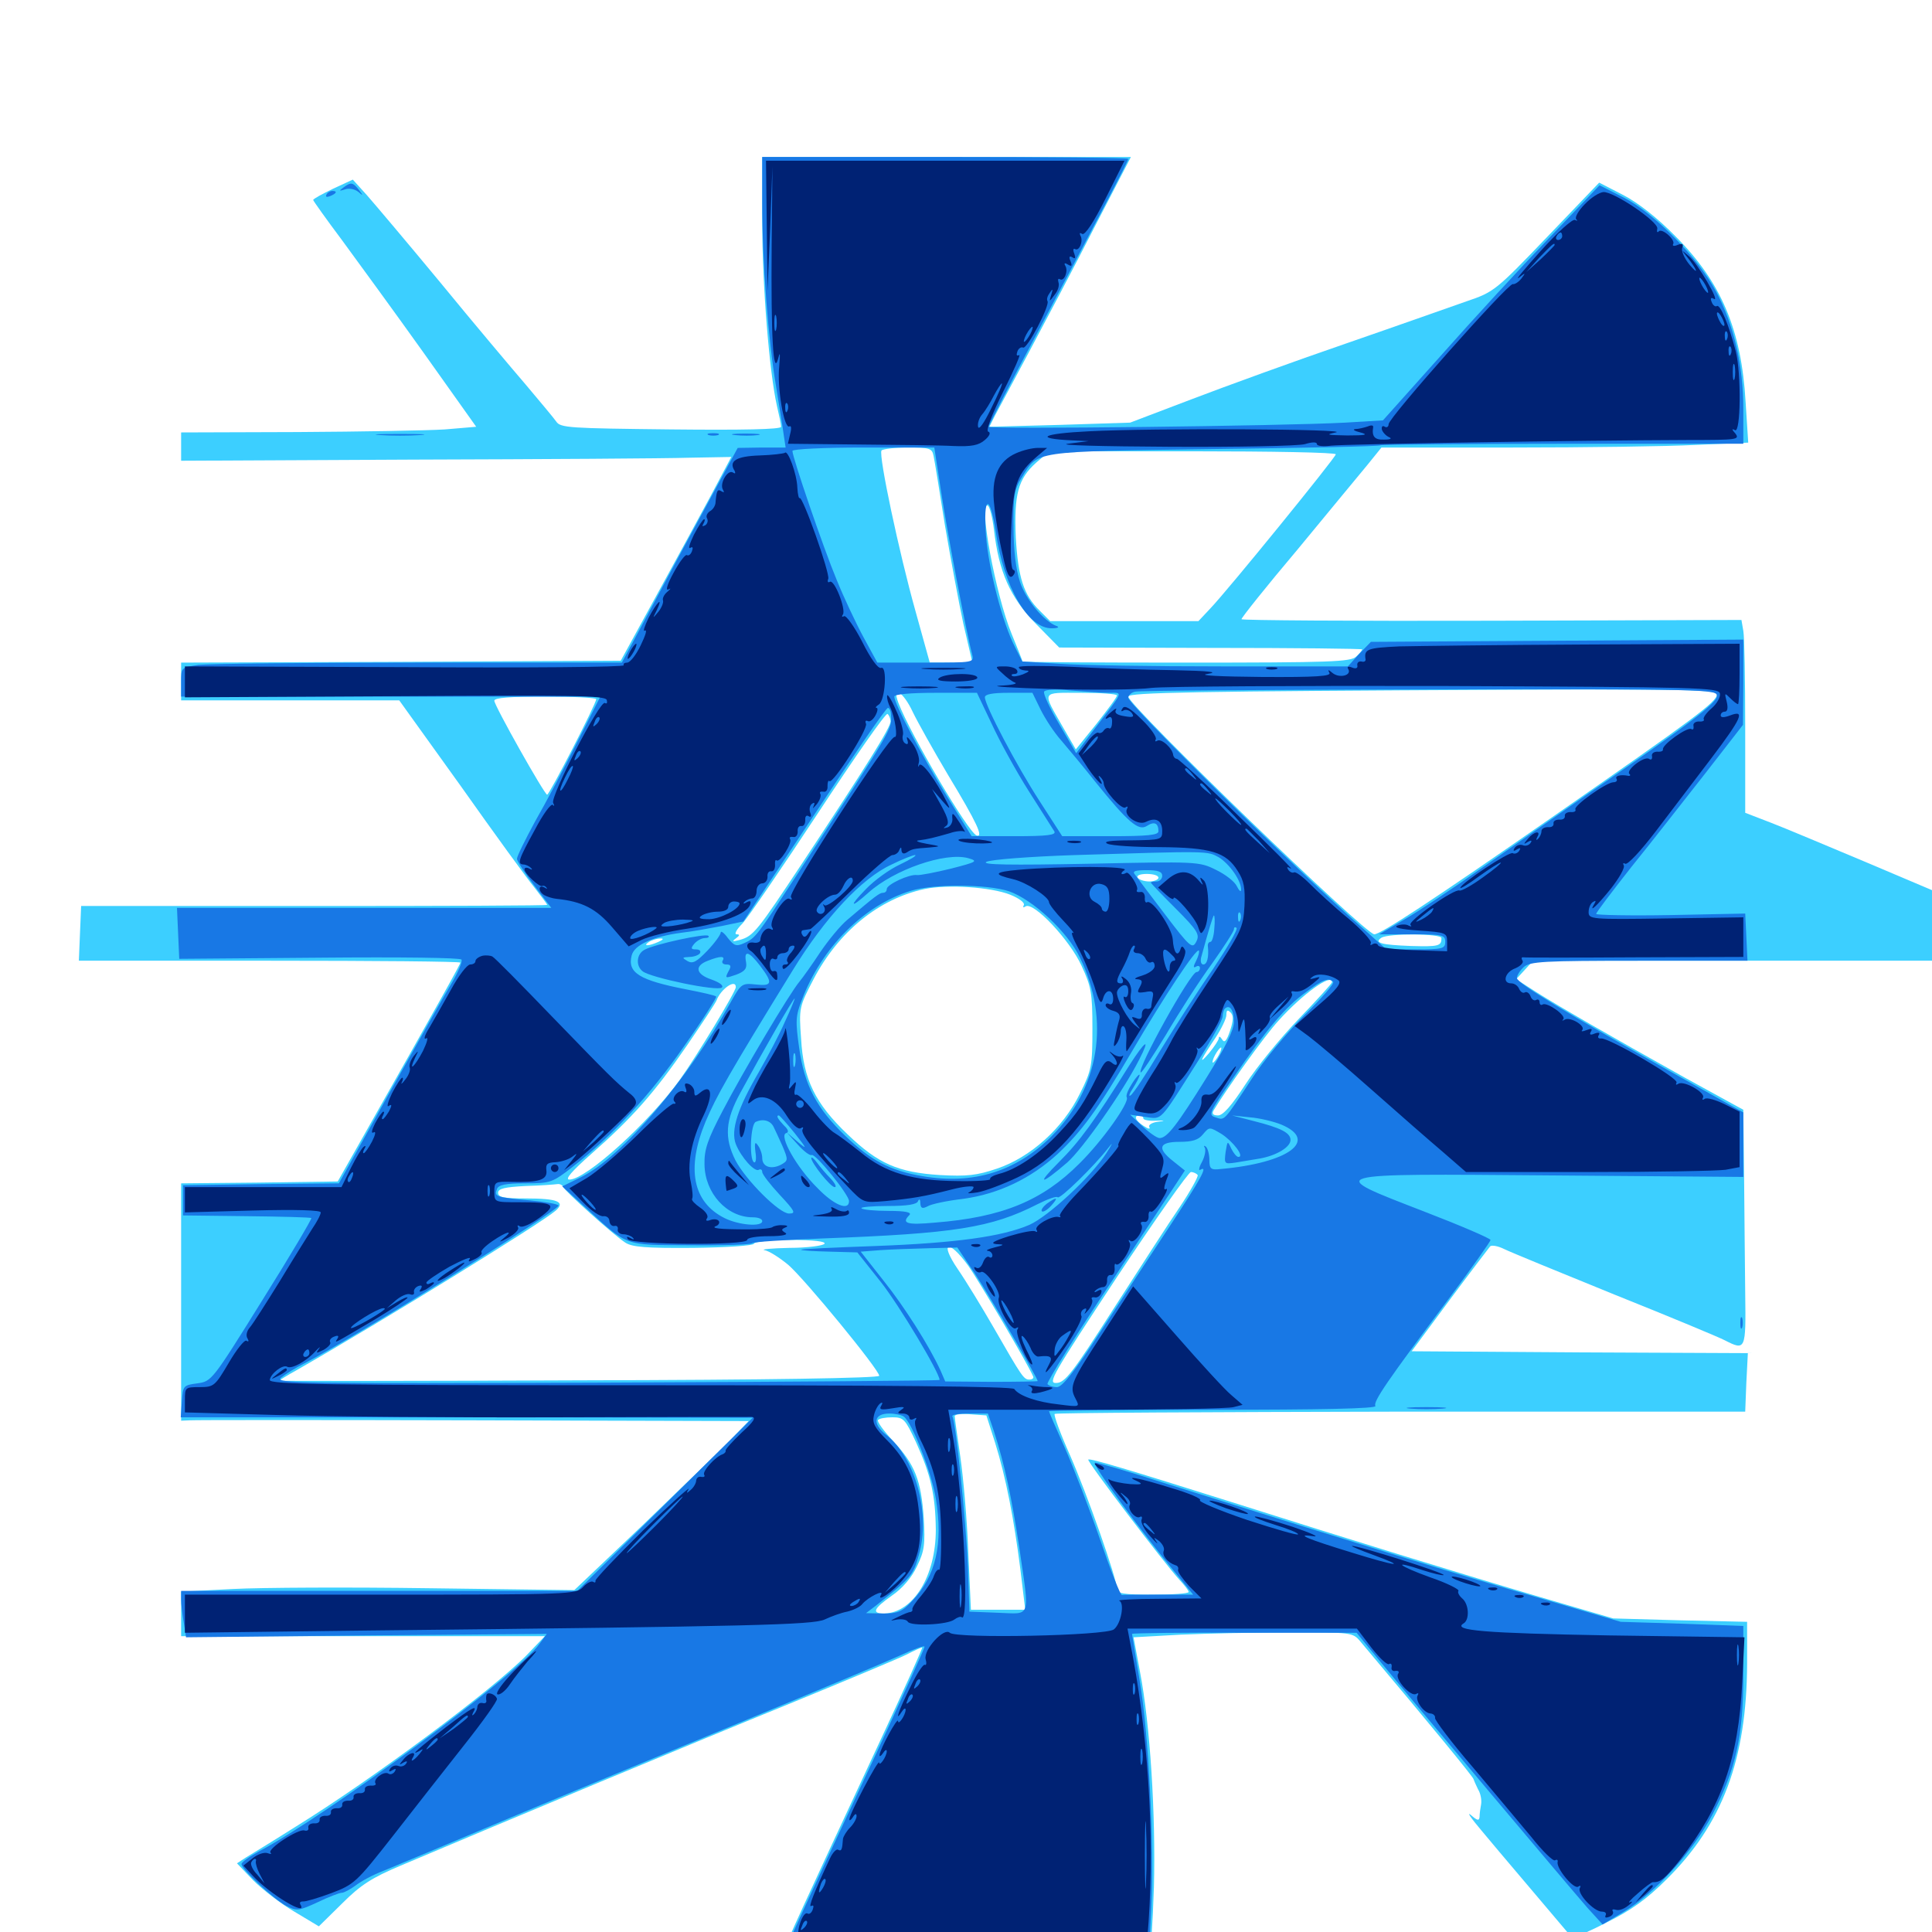 <svg xmlns="http://www.w3.org/2000/svg" viewBox="0 -1000 1000 1000">
	<path fill="#3ccfff" d="M394.531 -885.156C394.531 -852.148 398.242 -807.227 402.148 -789.844C403.32 -784.961 404.297 -780.273 404.297 -779.102C404.297 -777.734 384.375 -777.344 347.266 -777.734C294.727 -778.32 290.039 -778.516 287.891 -781.836C286.523 -783.789 279.297 -792.383 272.07 -800.977C264.844 -809.375 244.922 -833.008 228.125 -853.516C211.328 -873.828 194.141 -894.141 190.039 -898.828L182.617 -907.031L172.461 -902.344C166.797 -899.609 162.109 -897.07 162.109 -896.484C162.109 -896.094 168.75 -886.719 176.953 -875.781C184.961 -864.844 204.102 -838.672 219.141 -817.578L246.484 -779.102L230.273 -777.734C221.289 -777.148 186.914 -776.562 153.906 -776.367L93.75 -776.172V-768.945V-761.523L214.258 -762.109C280.664 -762.305 344.727 -762.695 356.836 -763.086L378.516 -763.477L367.969 -743.555C362.109 -732.617 349.219 -708.984 339.258 -690.82L321.289 -658.008L207.422 -657.422L93.75 -657.031V-647.266V-637.5H150.195H206.641L238.477 -593.164C255.859 -568.555 273.047 -544.922 276.758 -540.43C280.273 -535.938 283.203 -532.031 283.203 -531.641C283.203 -531.25 228.906 -531.055 162.695 -531.055H41.992L41.406 -516.992L40.82 -502.734H139.648C193.945 -502.734 238.281 -502.344 238.281 -501.758C238.281 -500.977 229.688 -485.352 184.766 -406.055L174.805 -388.477L134.18 -387.891L93.75 -387.5V-325.977V-264.648L98.242 -264.844C100.586 -265.039 166.602 -265.039 245.117 -264.844L387.5 -264.453L377.93 -254.492C372.461 -249.023 352.148 -229.297 332.812 -210.742L297.266 -176.953L222.461 -177.93C181.25 -178.516 135.352 -178.32 120.508 -177.539L93.75 -176.172V-164.648V-153.125H187.891H282.031L272.461 -143.164C254.297 -124.805 192.773 -79.102 153.32 -54.688C141.602 -47.266 129.688 -40.039 127.148 -38.477L122.656 -35.547L131.055 -26.758C135.742 -22.07 145.312 -14.648 152.344 -10.547L165.039 -2.93L177.148 -14.844C186.719 -24.414 192.578 -28.125 207.422 -34.375C262.305 -57.617 361.133 -98.828 408.203 -117.969C437.695 -130.078 465.234 -141.602 469.141 -143.555C473.242 -145.703 476.758 -147.266 477.344 -147.266C477.734 -147.266 467.578 -124.609 454.688 -97.07C415.625 -13.281 406.836 5.859 405.469 10.352L404.102 14.844H498.828C565.82 14.844 593.945 14.258 594.922 12.695C595.508 11.523 596.68 -4.688 597.266 -23.242C598.242 -60.938 595.312 -107.422 590.039 -134.766L586.719 -152.539L611.133 -153.906C624.609 -154.492 650.195 -155.078 667.969 -155.078C699.414 -155.078 700.195 -155.078 704.102 -150.391C741.406 -106.055 762.695 -80.078 762.695 -79.102C762.891 -78.516 763.867 -76.172 765.039 -73.828C766.406 -71.68 766.992 -68.164 766.602 -66.016C766.211 -64.062 765.82 -61.133 765.82 -59.57C765.625 -57.422 764.648 -57.617 761.328 -60.547C758.984 -62.5 761.328 -58.984 766.797 -52.539C774.023 -43.75 805.664 -6.641 813.672 2.93C814.062 3.32 822.07 0 831.445 -4.883C844.141 -11.133 852.344 -16.992 862.5 -27.148C891.602 -55.859 904.102 -89.453 904.297 -138.867V-160.547L869.727 -161.328L834.961 -162.305L796.875 -173.438C755.078 -185.742 698.047 -203.32 637.695 -222.461C584.961 -239.062 564.258 -245.312 563.281 -244.531C562.5 -243.555 603.125 -190.234 610.547 -182.227C613.086 -179.492 615.234 -176.758 615.234 -175.977C615.234 -175.195 606.836 -174.609 596.68 -174.609C581.445 -174.609 578.125 -175.195 578.125 -177.539C578.125 -182.812 562.695 -226.758 553.711 -247.07C548.828 -258.008 545.312 -267.578 545.898 -268.164C546.484 -268.75 627.148 -269.141 725.195 -269.336H903.32L903.906 -284.375L904.688 -299.609L817.578 -300L730.664 -300.586L750.195 -326.953C760.938 -341.406 770.508 -353.906 771.289 -354.883C772.07 -355.664 775.391 -355.078 778.516 -353.516C781.641 -351.953 807.422 -341.406 835.742 -329.883C864.062 -318.555 889.844 -307.812 892.773 -306.25C903.516 -300.781 903.711 -301.172 903.32 -330.469C903.125 -345.117 902.93 -372.656 902.734 -391.406L902.344 -425.586L872.461 -441.992C832.617 -464.258 807.812 -478.516 795.117 -486.523L784.766 -493.164L789.258 -498.047L793.555 -502.734H896.875H1000V-521.094V-539.258L965.43 -553.906C946.289 -561.914 924.609 -571.094 916.992 -574.023L903.32 -579.297V-623.438C903.32 -647.852 902.93 -670.312 902.344 -673.438L901.367 -679.102L771.875 -678.711C700.781 -678.516 642.578 -678.906 642.578 -679.492C642.578 -680.273 655.469 -696.484 671.484 -715.43C687.305 -734.57 703.516 -754.297 707.617 -759.18L715.039 -768.359H783.008C820.312 -768.359 863.086 -768.945 877.93 -769.727L904.883 -770.898L903.516 -791.992C901.367 -829.297 890.82 -854.102 867.188 -877.734C858.203 -886.914 847.852 -895.117 840.234 -899.023L827.734 -905.469L800.781 -877.344C774.414 -849.805 773.242 -848.828 759.375 -844.141C751.562 -841.406 723.438 -831.445 696.875 -822.266C670.117 -813.086 634.18 -800 616.797 -793.359L584.961 -781.25L548.633 -780.078L512.109 -779.102L515.039 -784.961C516.797 -788.281 524.805 -803.125 532.812 -818.164C540.82 -833.203 556.055 -861.914 566.406 -882.227L585.352 -918.75H490.039H394.531ZM483.203 -764.062C483.789 -761.523 486.328 -745.508 489.062 -728.32C491.992 -711.133 496.289 -688.086 498.633 -677.148L503.32 -657.031H492.188H481.25L473.828 -683.789C465.43 -713.672 454.688 -764.258 456.25 -766.797C456.836 -767.578 462.891 -768.359 469.727 -768.359C481.25 -768.359 482.422 -767.969 483.203 -764.062ZM691.406 -764.844C691.406 -763.281 635.547 -694.531 626.367 -684.961L620.312 -678.516H581.836H543.555L538.086 -683.984C529.883 -691.992 526.953 -701.172 525.781 -721.68C524.805 -744.141 526.953 -752.148 536.328 -760.547L543.164 -766.406H617.188C658.008 -766.406 691.406 -765.82 691.406 -764.844ZM514.453 -725.977C516.992 -703.906 522.852 -690.82 536.133 -677.148L548.242 -664.844L626.758 -664.648C669.727 -664.648 705.078 -664.258 705.078 -663.867C705.078 -663.477 703.711 -661.719 701.953 -660.156C699.219 -657.422 688.672 -657.031 614.062 -657.031C567.383 -657.031 529.297 -657.227 529.297 -657.617C529.297 -657.812 526.758 -664.258 523.633 -671.875C515.234 -692.188 506.25 -741.406 511.328 -738.281C512.305 -737.695 513.672 -732.227 514.453 -725.977ZM888.672 -640.625C888.672 -636.719 877.539 -628.516 802.734 -576.562C741.797 -534.18 714.648 -516.406 711.328 -516.406C706.641 -516.406 583.984 -634.961 583.984 -639.453C583.984 -641.602 619.531 -642.188 778.906 -642.969C873.438 -643.359 888.672 -642.969 888.672 -640.625ZM472.461 -631.445C475 -626.172 483.203 -611.523 490.625 -599.023C505.859 -573.828 509.18 -566.406 505.469 -567.578C501.172 -569.141 471.289 -619.727 465.039 -636.133C461.328 -645.898 467.578 -641.992 472.461 -631.445ZM578.125 -640.039C578.125 -639.062 573.242 -632.617 567.578 -625.391L556.836 -612.109L550.391 -623.242C539.258 -642.773 538.477 -641.406 559.57 -641.406C569.727 -641.406 578.125 -640.82 578.125 -640.039ZM308.594 -638.086C308.594 -635.742 284.375 -588.672 283.203 -588.672C281.836 -588.672 255.859 -634.766 255.859 -637.305C255.859 -638.867 264.062 -639.453 282.227 -639.453C296.68 -639.453 308.594 -638.867 308.594 -638.086ZM460.938 -626.562C460.938 -623.438 448.633 -603.711 415.43 -553.516C391.992 -518.164 390.039 -515.43 382.812 -513.477C379.102 -512.5 378.711 -512.695 380.859 -514.258C383.008 -515.82 383.008 -516.406 381.25 -516.406C379.883 -516.406 381.25 -518.945 384.18 -521.875C387.109 -525 404.883 -550.977 423.633 -579.492C442.383 -608.008 458.398 -631.055 459.375 -630.469C460.156 -629.883 460.938 -628.125 460.938 -626.562ZM599.609 -545.703C599.609 -544.727 597.461 -543.75 594.922 -543.75C592.188 -543.75 589.453 -544.727 588.867 -545.703C588.086 -546.875 590.234 -547.656 593.555 -547.656C596.875 -547.656 599.609 -546.875 599.609 -545.703ZM522.852 -536.914C527.734 -534.961 530.664 -532.617 529.883 -531.445C529.297 -530.273 529.688 -530.078 530.859 -530.859C534.961 -533.398 553.711 -513.477 559.766 -500.195C564.844 -489.258 565.43 -486.133 565.43 -467.578C565.43 -448.242 565.039 -446.094 558.984 -433.984C550.195 -416.016 533.398 -400.977 516.016 -395.117C505.664 -391.602 500.391 -391.016 486.523 -391.797C464.844 -393.164 454.492 -397.656 438.672 -412.891C421.875 -428.906 415.82 -441.406 414.648 -462.305C413.477 -478.32 413.672 -478.906 421.094 -493.164C433.984 -517.773 454.883 -534.766 478.516 -539.844C490.625 -542.383 513.086 -540.82 522.852 -536.914ZM746.094 -514.453C746.094 -510.352 744.727 -509.961 730.469 -510.352C715.039 -510.938 710.938 -511.914 715.039 -514.648C718.945 -516.992 746.094 -516.797 746.094 -514.453ZM340.82 -512.5C335.547 -510.156 332.422 -510.156 335.938 -512.5C337.5 -513.477 340.234 -514.258 341.797 -514.258C343.75 -514.258 343.359 -513.672 340.82 -512.5ZM689.453 -491.602C689.453 -491.016 681.641 -482.422 672.266 -472.656C662.891 -462.891 650.391 -447.656 644.727 -438.867C637.5 -427.734 633.008 -422.656 630.469 -422.656C627.93 -422.656 627.148 -423.438 628.125 -425.195C634.18 -435.352 654.492 -463.867 661.914 -471.875C674.219 -485.547 689.453 -496.484 689.453 -491.602ZM380.859 -489.062C380.859 -486.719 360.938 -453.906 351.953 -441.211C335.742 -418.75 303.32 -389.453 294.727 -389.453C292.188 -389.453 295.898 -393.75 306.055 -402.734C327.344 -421.484 338.867 -434.57 355.664 -458.984C363.672 -470.703 370.508 -481.055 370.898 -482.227C373.047 -488.086 380.859 -493.555 380.859 -489.062ZM636.719 -466.602C634.961 -461.328 633.789 -459.961 632.617 -461.914C631.641 -463.477 630.859 -463.867 630.859 -462.695C630.859 -461.719 628.516 -458.203 625.781 -454.883C619.922 -448.047 621.484 -451.562 629.297 -463.086C632.227 -467.578 634.766 -472.852 634.766 -474.609C634.766 -477.148 635.352 -477.539 636.914 -475.977C638.477 -474.414 638.477 -471.875 636.719 -466.602ZM630.859 -453.906C629.688 -451.758 628.32 -450 627.734 -450C627.344 -450 627.734 -451.758 628.906 -453.906C630.078 -456.055 631.445 -457.812 632.031 -457.812C632.422 -457.812 632.031 -456.055 630.859 -453.906ZM591.797 -421.094C591.797 -420.312 594.727 -419.727 598.242 -419.922C603.32 -420.117 603.516 -419.922 599.023 -419.336C596.094 -418.945 594.141 -417.578 594.922 -416.602C595.508 -415.43 594.336 -415.625 591.992 -417.188C587.695 -419.922 586.523 -422.656 589.844 -422.656C591.016 -422.656 591.797 -421.875 591.797 -421.094ZM619.922 -391.797C620.312 -391.016 616.211 -383.594 610.742 -375.391C605.078 -367.188 589.648 -343.164 576.172 -322.266C555.078 -289.258 551.172 -284.18 546.68 -284.18C542.188 -283.984 544.727 -288.281 577.93 -338.672C597.852 -368.75 615.234 -393.359 616.406 -393.359C617.773 -393.359 619.336 -392.578 619.922 -391.797ZM291.406 -385.742C292.188 -383.594 317.383 -360.938 323.633 -356.836C327.148 -354.492 334.57 -353.906 358.789 -354.102C376.562 -354.297 389.844 -355.273 390.234 -356.25C390.625 -357.422 399.219 -358.203 409.375 -358.203C421.289 -358.203 427.539 -357.422 426.758 -356.25C426.172 -355.273 417.969 -354.102 408.594 -354.102C399.219 -353.906 393.555 -353.32 395.703 -352.93C398.047 -352.539 403.516 -349.023 408.008 -345.312C416.602 -337.891 455.078 -291.016 455.078 -287.891C455.078 -286.719 398.047 -285.742 299.805 -285.547C214.453 -285.156 144.531 -285.156 144.531 -285.352C144.531 -285.547 148.633 -288.086 153.906 -291.016C199.219 -316.992 280.078 -366.797 287.695 -373.438C292.773 -377.93 288.672 -379.688 272.07 -379.688C260.938 -379.688 257.812 -380.273 257.812 -382.617C257.812 -384.766 261.133 -385.547 272.07 -386.133C279.688 -386.328 287.109 -386.914 288.477 -387.109C289.648 -387.305 291.016 -386.719 291.406 -385.742ZM500.977 -345.117C506.445 -337.5 532.422 -293.359 534.766 -287.5C535.156 -286.719 534.375 -285.938 532.812 -285.938C529.883 -285.938 529.102 -287.109 514.062 -313.281C508.203 -323.438 500 -336.914 495.703 -343.164C486.133 -357.227 490.82 -358.984 500.977 -345.117ZM515.039 -253.32C520.703 -235.156 524.805 -213.867 528.125 -187.891L530.664 -166.797H516.602H502.539L501.172 -196.68C500.586 -212.891 498.633 -235.156 497.07 -245.898C495.508 -256.641 494.141 -266.211 494.141 -266.992C494.141 -267.969 497.852 -268.359 502.344 -267.969L510.547 -267.383ZM474.219 -253.32C481.836 -236.523 484.18 -225.977 484.375 -208.203C484.375 -184.18 472.656 -165.234 457.617 -164.844C450.977 -164.844 452.148 -167.383 461.523 -174.023C466.992 -177.734 471.875 -183.398 474.609 -189.258C478.516 -197.266 478.906 -200.586 478.125 -214.258C476.758 -233.789 473.633 -241.992 462.109 -254.297C457.227 -259.57 453.711 -264.453 454.492 -265.039C455.078 -265.82 458.594 -266.406 461.914 -266.406C467.773 -266.406 468.555 -265.43 474.219 -253.32Z"/>
	<path fill="#1878e5" d="M394.531 -894.922C394.531 -864.453 397.656 -823.438 401.758 -799.609C403.32 -789.453 405.273 -778.125 405.664 -774.805L406.641 -768.359H394.336L381.836 -768.164L351.758 -712.695L321.875 -657.031H216.797C159.18 -657.031 107.812 -656.445 102.734 -655.859C93.75 -654.492 93.75 -654.492 93.75 -647.07V-639.453H202.148H310.742L298.633 -615.625C291.992 -602.344 282.227 -583.984 276.953 -574.805C271.875 -565.43 267.578 -556.836 267.578 -555.469C267.578 -554.297 271.68 -548.047 276.562 -541.602L285.352 -530.078H188.477H91.602L92.188 -516.992L92.773 -503.711L165.234 -504.297C207.617 -504.688 238.281 -504.297 238.867 -503.32C239.453 -502.344 237.109 -496.68 233.594 -490.82C230.078 -484.961 215.625 -459.375 201.367 -433.984L175.391 -387.5L135.156 -387.109L94.727 -386.523V-378.711V-370.898L127.539 -370.508C145.703 -370.312 160.742 -369.922 161.133 -369.531C161.523 -369.141 150.195 -350 135.742 -326.953C109.961 -285.547 109.57 -284.961 102.148 -283.984C94.922 -283.008 94.727 -282.812 94.141 -274.805L93.555 -266.406H241.602L389.648 -266.211L344.336 -221.484L298.828 -176.562H196.289H93.75V-172.266C93.75 -169.727 94.336 -164.453 95.117 -160.156L96.289 -152.539L189.648 -153.516L283.008 -154.297L279.297 -149.219C267.969 -133.203 169.922 -60.742 134.18 -41.797C129.102 -39.062 125 -36.133 125 -35.156C125 -32.422 141.602 -16.992 148.242 -13.477C153.711 -10.742 154.688 -10.938 164.453 -15.43C170.117 -18.164 175.781 -20.312 176.953 -20.312C178.125 -20.312 181.25 -22.07 183.984 -24.023C186.719 -26.172 193.164 -29.688 198.438 -31.641C203.711 -33.789 233.594 -46.289 264.648 -59.375C295.898 -72.461 351.172 -95.312 387.695 -110.352C424.219 -125.391 459.57 -140.234 466.406 -143.359C473.047 -146.484 478.516 -148.438 478.516 -147.656C478.516 -146.68 467.773 -123.242 454.883 -95.312C414.453 -8.789 406.25 8.984 406.25 10.938C406.25 12.305 440.234 12.695 500.586 12.5L594.727 11.914L595.898 -12.5C597.461 -46.289 594.531 -102.93 589.844 -130.469C587.695 -143.164 585.938 -153.906 585.938 -154.297C585.938 -154.688 612.109 -155.078 644.141 -154.883H702.148L713.867 -140.625C733.008 -117.383 813.281 -22.07 821.68 -12.5L829.492 -3.906L840.625 -10.547C857.031 -20.508 876.367 -41.797 886.328 -60.742C898.438 -84.18 902.344 -101.367 902.344 -132.617V-158.398L870.703 -159.57L838.867 -160.547L794.922 -173.438C755.664 -184.766 706.445 -199.805 602.539 -232.422C584.375 -238.281 568.164 -242.969 566.797 -242.969C564.453 -242.969 589.648 -208.398 609.961 -183.984L617.578 -174.609H599.805C590.039 -174.609 581.445 -174.609 580.664 -174.414C579.883 -174.414 574.805 -187.305 569.336 -203.32C563.867 -219.141 555.664 -240.43 551.172 -250.586C546.68 -260.547 542.969 -269.141 542.969 -269.531C542.969 -269.922 581.25 -270.312 628.125 -270.312C683.984 -270.312 712.695 -270.898 711.914 -272.266C710.547 -274.414 717.969 -285.156 750.586 -328.711C762.109 -344.141 771.484 -357.422 771.484 -358.203C771.484 -358.984 756.055 -365.625 737.305 -372.852C685.352 -392.969 683.594 -392.578 803.32 -391.602L902.344 -390.82V-407.617V-424.219L866.797 -444.141C810.547 -475.781 785.156 -491.211 785.156 -493.75C785.156 -495.117 786.719 -497.656 788.672 -499.414C791.797 -502.344 799.023 -502.734 848.438 -502.734H904.492L903.906 -515.039L903.32 -527.148L864.844 -526.367C843.555 -525.977 826.172 -526.367 826.172 -526.953C826.172 -527.734 834.375 -538.477 844.336 -551.172C854.492 -563.672 871.484 -585.547 882.422 -599.414L902.148 -624.805L902.344 -646.875V-668.945L805.859 -668.359L709.57 -667.773L703.516 -661.523L697.656 -655.078H632.422C596.68 -655.078 558.789 -655.664 548.242 -656.445L529.102 -657.617L525.391 -665.039C518.945 -677.344 511.719 -705.469 510.352 -722.656C508.789 -743.555 512.305 -744.922 515.43 -724.609C519.531 -696.094 532.227 -674.414 544.531 -674.805C547.461 -674.805 548.633 -675.391 546.875 -675.977C540.43 -678.32 531.055 -689.453 527.93 -698.828C525.781 -705.469 524.609 -715.234 524.609 -727.344C524.414 -743.359 525 -746.875 528.906 -752.93C537.5 -766.797 533.594 -766.211 628.32 -767.578C675.391 -768.164 714.258 -768.945 714.648 -769.531C715.039 -769.922 757.617 -770.312 808.984 -770.312H902.344V-788.477C902.344 -810.547 897.461 -831.836 888.281 -849.023C879.102 -866.406 856.25 -889.648 840.625 -897.656L827.93 -904.102L801.758 -876.758C787.305 -861.719 762.109 -834.375 745.703 -815.82L715.82 -782.422L696.289 -781.25C664.062 -779.492 511.719 -777.734 511.719 -779.102C511.719 -779.883 523.047 -801.758 536.914 -827.734C568.75 -887.695 583.984 -916.602 583.984 -917.773C583.984 -918.359 541.406 -918.75 489.258 -918.75H394.531ZM487.109 -745.508C490.234 -724.609 500.195 -672.461 503.125 -661.523C504.297 -657.031 504.297 -657.031 479.297 -657.031H454.102L446.875 -670.312C442.969 -677.539 436.719 -690.82 433.008 -700C426.172 -716.406 410.156 -763.281 410.156 -766.602C410.156 -767.578 426.758 -768.359 446.875 -768.359H483.594ZM574.023 -641.406C581.445 -641.406 582.031 -642.969 566.016 -622.07L557.031 -610.156L548.242 -625.195C543.359 -633.398 539.844 -641.016 540.43 -641.992C541.016 -643.164 547.07 -643.359 554.492 -642.578C561.523 -641.992 570.312 -641.406 574.023 -641.406ZM888.672 -639.844C888.672 -636.133 875.195 -625.781 821.289 -588.672C805.273 -577.539 780.469 -560.156 766.211 -550.195C752.148 -540.234 734.57 -528.516 727.148 -524.219L713.867 -516.406H731.055C746.68 -516.406 748.047 -516.016 748.047 -512.5C748.047 -508.984 746.68 -508.594 732.812 -508.594H717.578L706.055 -518.945C672.07 -548.633 583.984 -635.352 583.984 -638.867C583.984 -640.039 585.547 -641.602 587.5 -641.992C589.258 -642.578 657.812 -642.969 739.844 -643.164C882.812 -643.359 888.672 -643.164 888.672 -639.844ZM513.281 -625.391C517.383 -616.406 525.977 -600.781 532.422 -590.625C538.867 -580.469 544.922 -570.898 545.703 -569.727C546.875 -567.773 542.188 -567.188 525 -567.188H502.93L489.844 -588.281C476.758 -609.57 462.891 -635.742 462.891 -639.453C462.891 -640.625 470.898 -641.406 484.375 -641.406H505.664ZM538.672 -632.617C541.016 -627.93 545.703 -620.703 549.414 -616.602C552.93 -612.5 560.742 -603.125 566.797 -595.508C583.789 -574.414 589.258 -569.727 593.555 -572.461C597.461 -575 599.609 -574.023 599.609 -569.727C599.609 -567.773 594.141 -567.188 574.805 -567.188H549.805L538.086 -585.352C526.172 -603.711 509.961 -634.57 509.766 -639.062C509.766 -640.625 513.477 -641.406 522.07 -641.406H534.375ZM461.133 -630.273C461.719 -622.461 463.086 -624.805 411.523 -545.703C391.797 -515.625 391.016 -514.453 385.352 -511.914C381.055 -509.961 380.078 -510.352 376.758 -514.453C374.805 -517.188 373.047 -518.359 373.047 -517.383C373.047 -516.211 369.922 -511.914 366.211 -508.008C360.547 -502.148 358.594 -500.977 355.859 -502.539C352.93 -504.297 352.93 -504.492 356.836 -504.688C359.18 -504.688 361.719 -505.664 362.305 -506.641C362.891 -507.812 362.109 -508.594 360.156 -508.594C357.617 -508.594 357.422 -509.18 359.375 -511.523C360.742 -513.086 363.086 -514.453 364.844 -514.453C366.406 -514.453 367.383 -515.039 366.602 -515.625C365.234 -516.992 338.867 -511.328 333.594 -508.398C329.492 -506.25 328.906 -500.195 332.617 -497.266C336.719 -493.945 371.484 -486.719 373.633 -488.867C374.609 -489.844 372.656 -491.406 368.359 -492.969C360.156 -495.703 359.18 -500 366.406 -502.734C372.852 -505.273 375.586 -505.273 374.023 -502.734C373.438 -501.758 374.219 -500.781 375.977 -500.781C378.32 -500.781 378.711 -500 376.953 -497.07C375.195 -493.555 375.391 -493.555 381.055 -495.508C385.742 -497.266 386.719 -498.828 386.133 -502.148C384.961 -508.398 387.695 -507.617 393.359 -500.195C400.195 -491.211 399.805 -489.453 391.211 -490.43C383.984 -491.211 383.594 -490.82 378.32 -481.445C355.859 -441.016 322.07 -401.367 300.977 -390.82L291.016 -385.938L302.148 -375.781C325.391 -354.492 322.266 -355.664 357.422 -355.469C374.609 -355.273 388.867 -355.859 389.258 -356.445C389.453 -357.227 405.859 -358.203 425.781 -358.984C493.945 -361.523 513.086 -364.453 537.109 -376.758C542.188 -379.297 546.875 -381.055 547.461 -380.273C548.633 -379.102 566.602 -396.68 573.828 -406.055C576.367 -409.375 575.781 -408.008 572.656 -403.125C564.453 -390.625 542.773 -370.508 532.812 -366.016C518.75 -359.961 494.922 -356.641 453.516 -355.078C431.836 -354.297 414.258 -353.516 414.648 -353.125C414.844 -352.734 421.68 -352.344 429.492 -352.148L443.75 -351.758L455.859 -336.523C465.43 -324.414 486.328 -289.453 486.328 -285.742C486.328 -285.352 408.789 -284.766 313.867 -284.375C154.297 -283.789 141.797 -283.984 145.508 -286.914C147.656 -288.672 152.93 -291.992 157.227 -294.141C182.422 -307.031 289.062 -373.242 289.062 -375.977C289.062 -376.758 282.227 -377.93 274.023 -378.711C256.641 -380.273 255.664 -380.664 257.227 -384.57C258.008 -386.719 261.719 -387.5 271.875 -387.5C284.961 -387.5 285.938 -387.891 296.484 -396.094C316.406 -411.523 336.914 -433.594 354.297 -458.789C363.867 -472.266 371.094 -483.789 370.703 -484.18C370.312 -484.766 363.281 -486.328 355.273 -487.891C331.055 -492.578 324.609 -496.484 326.953 -505.469C328.32 -510.938 337.891 -515.234 352.539 -517.188C358.008 -517.773 367.383 -519.531 373.633 -520.703L384.766 -523.047L421.484 -578.32C441.602 -608.789 458.594 -633.594 459.57 -633.594C460.352 -633.594 461.133 -632.031 461.133 -630.273ZM495.703 -559.961C497.461 -560.547 495.898 -560.938 492.188 -560.938C488.477 -560.938 486.914 -560.547 488.867 -559.961C490.625 -559.57 493.75 -559.57 495.703 -559.961ZM481.836 -558.203C482.617 -558.789 481.445 -559.375 479.297 -559.18C477.148 -559.18 476.562 -558.594 478.125 -558.008C479.492 -557.422 481.25 -557.617 481.836 -558.203ZM630.859 -556.25C636.523 -552.734 642.578 -543.945 642.383 -539.453C642.383 -538.086 641.406 -538.867 640.234 -541.211C639.062 -543.75 634.18 -547.461 629.297 -549.805C620.703 -554.102 619.336 -554.102 563.672 -552.93C522.852 -552.148 507.812 -552.344 510.547 -553.906C512.695 -555.078 532.812 -556.641 556.445 -557.422C626.172 -559.57 624.805 -559.57 630.859 -556.25ZM465.82 -552.539C460.352 -550 452.539 -544.336 448.242 -539.844C439.258 -530.664 440.039 -529.492 449.414 -537.891C462.891 -550 489.258 -558.984 500.977 -555.859C506.445 -554.297 505.859 -553.906 492.188 -550.391C484.18 -548.438 476.172 -546.875 474.609 -547.07C470.703 -547.656 458.984 -542.188 458.984 -539.844C458.984 -538.672 458.203 -537.891 457.031 -537.891C455.273 -537.891 452.93 -536.133 438.477 -523.828C434.961 -520.898 428.711 -513.281 424.609 -507.227C420.508 -500.977 415.625 -494.141 413.867 -491.992C408.594 -485.742 384.375 -444.922 374.023 -425C366.211 -410.156 364.453 -404.883 364.648 -397.266C364.844 -382.422 376.172 -369.922 389.648 -369.922C392.383 -369.922 394.531 -369.141 394.531 -367.969C394.531 -364.844 382.422 -365.82 375 -369.531C358.594 -377.734 355.078 -395.117 365.234 -419.531C370.898 -432.812 377.148 -443.945 410.352 -497.852C427.148 -525.195 446.094 -545.508 461.523 -552.539C466.992 -555.273 472.656 -557.422 473.633 -557.422C474.805 -557.227 471.094 -555.078 465.82 -552.539ZM601.562 -546.68C601.562 -545.117 600.195 -543.75 598.633 -543.75C597.07 -543.75 595.703 -543.555 595.703 -543.164C595.703 -542.773 601.562 -536.719 608.594 -529.688C620.117 -518.164 621.094 -516.211 619.141 -512.5C617.188 -508.789 616.016 -509.57 603.125 -526.562C595.508 -536.523 588.477 -545.898 587.5 -547.266C585.938 -549.023 587.305 -549.609 593.555 -549.609C599.414 -549.609 601.562 -548.828 601.562 -546.68ZM522.266 -538.672C534.57 -534.375 552.539 -517.773 558.984 -504.297C574.805 -471.68 569.141 -436.914 544.141 -411.719C525.781 -393.555 503.711 -386.719 477.539 -391.211C460.547 -394.141 450.977 -399.219 437.5 -412.109C422.852 -426.172 416.406 -438.086 413.672 -457.422C411.719 -471.289 411.719 -474.023 415.039 -482.422C425.195 -509.375 447.07 -531.445 471.289 -538.867C483.008 -542.578 510.938 -542.383 522.266 -538.672ZM572.266 -536.719C572.266 -538.477 570.898 -539.844 569.336 -539.844C567.773 -539.844 566.406 -539.453 566.406 -539.062C566.406 -538.672 567.773 -537.305 569.336 -535.938C571.68 -533.984 572.266 -533.984 572.266 -536.719ZM641.992 -523.828C641.406 -522.266 640.82 -522.852 640.82 -525C640.625 -527.148 641.211 -528.32 641.797 -527.539C642.383 -526.953 642.578 -525.195 641.992 -523.828ZM628.516 -519.336C628.32 -515.625 627.344 -512.5 626.562 -512.5C625.586 -512.5 625 -511.328 625.195 -510.156C625.781 -504.688 624.805 -500.781 622.852 -500.781C621.68 -500.781 621.289 -502.344 621.68 -504.297C625.586 -518.75 627.93 -526.172 628.32 -526.172C628.711 -526.172 628.906 -523.047 628.516 -519.336ZM627.734 -498.242C620.117 -487.305 608.008 -468.359 600.586 -456.25C593.359 -444.141 586.328 -433.594 585.156 -433.008C583.984 -432.227 584.57 -433.984 586.523 -436.914C588.281 -439.648 589.844 -442.773 589.844 -443.555C589.844 -444.336 588.086 -442.578 586.133 -439.453C583.984 -436.133 582.617 -433.008 583.203 -432.031C584.766 -429.492 570.703 -409.57 558.594 -397.656C539.453 -378.516 518.75 -369.922 483.984 -367.188C469.336 -365.82 466.406 -366.797 470.703 -371.094C472.07 -372.461 468.75 -373.242 459.961 -373.242C452.93 -373.242 446.484 -373.828 445.898 -374.609C445.117 -375.195 451.367 -375.781 459.57 -375.781C469.531 -375.781 474.609 -376.562 475.195 -378.32C475.781 -379.688 476.367 -379.297 476.367 -377.148C476.562 -374.609 477.344 -374.219 480.078 -375.586C481.836 -376.758 490.234 -378.516 498.633 -379.492C516.992 -382.031 533.594 -390.039 547.461 -402.734C560.156 -414.648 568.359 -425.977 585.938 -455.859C603.125 -485.156 619.141 -509.18 620.508 -508.008C620.898 -507.422 620.312 -505.078 619.141 -502.734C617.578 -499.805 617.578 -498.828 618.945 -499.609C620.117 -500.391 621.094 -500 621.094 -499.023C621.094 -497.852 620.312 -496.875 619.336 -496.875C616.211 -496.875 588.477 -446.875 590.43 -444.922C590.82 -444.336 596.68 -453.32 603.516 -464.453C610.156 -475.781 620.703 -492.188 627.148 -500.977C633.398 -509.766 638.672 -517.969 638.672 -518.945C638.672 -520.117 639.258 -520.312 640.039 -519.727C640.82 -518.945 635.156 -509.375 627.734 -498.242ZM591.211 -501.758C590.43 -503.32 589.062 -504.688 587.891 -504.688C585.547 -504.688 585.352 -502.734 587.891 -498.828C590.039 -495.312 592.773 -497.461 591.211 -501.758ZM690.039 -491.797C690.82 -491.016 684.18 -483.398 675.195 -474.609C666.406 -465.82 653.906 -450.977 647.656 -441.211C633.008 -418.945 633.984 -420.117 629.102 -421.68C625.195 -422.852 625.977 -424.219 638.086 -441.797C655.859 -467.578 665.234 -478.711 675.781 -486.328C684.57 -492.969 687.695 -494.141 690.039 -491.797ZM406.25 -471.094C403.32 -464.258 397.07 -452.734 392.773 -445.117C381.836 -426.367 378.125 -415.039 380.859 -407.812C383.594 -400.977 390.625 -393.164 392.773 -394.531C393.75 -395.117 394.531 -394.531 394.531 -393.359C394.531 -392.188 398.633 -386.914 403.516 -381.641C411.523 -373.047 412.109 -371.875 408.398 -371.875C403.32 -371.875 386.133 -389.062 380.664 -399.414C374.805 -411.133 375.391 -420.117 383.203 -434.375C395.312 -456.641 410.547 -483.203 411.328 -483.203C411.523 -483.203 409.375 -477.734 406.25 -471.094ZM638.672 -471.094C638.672 -466.797 634.18 -457.812 624.609 -442.383C609.18 -417.578 604.102 -410.938 600.195 -410.938C598.828 -410.938 594.922 -413.672 591.406 -416.992L584.961 -423.047L592.773 -421.875C601.758 -420.703 599.805 -418.75 619.727 -450.195C626.953 -461.523 632.812 -472.07 632.812 -473.828C632.812 -475.391 633.398 -477.344 633.984 -477.93C636.523 -480.273 638.672 -477.148 638.672 -471.094ZM411.523 -448.633C410.938 -446.68 410.547 -447.852 410.547 -450.977C410.547 -454.297 410.938 -455.664 411.523 -454.492C411.914 -453.125 411.914 -450.391 411.523 -448.633ZM397.852 -429.297C398.633 -429.883 397.461 -430.469 395.312 -430.273C393.164 -430.273 392.578 -429.688 394.141 -429.102C395.508 -428.516 397.266 -428.711 397.852 -429.297ZM411.328 -413.477C417.773 -405.273 417.969 -404.688 412.891 -408.984L407.227 -413.867L412.891 -407.617C416.016 -404.102 419.141 -401.758 420.117 -402.148C421.875 -403.32 439.453 -381.641 439.453 -378.32C439.453 -373.047 431.641 -376.172 423.047 -385.156C412.305 -395.703 403.125 -412.109 406.836 -413.477C408.398 -413.867 408.203 -415.234 405.664 -417.578C402.539 -420.898 401.562 -422.656 403.125 -422.656C403.516 -422.656 407.227 -418.555 411.328 -413.477ZM663.086 -417.969C682.812 -409.766 666.992 -398.047 631.836 -394.922C626.758 -394.336 625.977 -394.922 625.977 -399.609C625.977 -402.344 625.195 -405.469 624.219 -406.445C623.242 -407.227 622.852 -407.031 623.633 -405.859C624.219 -404.688 623.633 -401.367 622.07 -398.438C620.508 -395.703 620.312 -393.75 621.289 -394.531C625.586 -397.07 621.484 -389.648 605.273 -365.039C596.094 -351.172 580.078 -326.758 569.727 -310.938C556.055 -289.844 549.805 -282.031 547.07 -282.031C544.922 -282.031 542.773 -282.812 542.188 -283.594C541.602 -284.57 557.422 -309.766 577.344 -339.648L613.281 -394.141L607.422 -398.828C598.633 -405.664 599.805 -408.984 610.547 -408.984C617.188 -408.984 620.312 -409.961 622.656 -412.891C625.977 -416.797 625.977 -416.797 632.227 -413.086C638.281 -409.18 644.336 -401.172 641.016 -401.172C640.039 -401.172 638.477 -403.125 637.305 -405.469C635.352 -409.766 635.352 -409.57 634.375 -403.711C633.594 -397.461 633.789 -397.461 639.453 -398.242C642.773 -398.828 648.633 -399.805 652.344 -400.391C660.742 -401.953 667.969 -406.25 667.969 -409.961C667.969 -413.672 662.891 -416.211 649.023 -419.727L637.695 -422.656L646.875 -421.68C651.953 -421.289 659.18 -419.531 663.086 -417.969ZM400.391 -416.797C401.172 -415.234 403.32 -410.547 405.078 -406.641C408.008 -399.609 408.008 -399.219 404.102 -397.07C399.023 -394.531 394.531 -396.094 394.531 -400.586C394.531 -402.539 393.555 -405.469 392.383 -407.031C390.82 -409.375 390.43 -408.594 391.016 -403.711C391.602 -400.195 391.211 -397.852 390.234 -398.438C387.695 -400 388.477 -418.359 391.211 -419.336C395.117 -421.094 398.828 -419.922 400.391 -416.797ZM445.312 -367.578C453.32 -368.945 453.516 -369.336 448.633 -370.312C445.703 -370.898 442.773 -370.508 442.188 -369.727C441.602 -368.75 436.133 -367.773 430.078 -367.578C419.922 -367.383 419.727 -367.188 427.734 -366.602C432.617 -366.211 440.43 -366.602 445.312 -367.578ZM401.758 -368.75C402.539 -369.336 401.367 -369.922 399.219 -369.727C397.07 -369.727 396.484 -369.141 398.047 -368.555C399.414 -367.969 401.172 -368.164 401.758 -368.75ZM504.297 -341.211C511.719 -330.078 537.109 -286.719 537.109 -285.156C537.109 -284.961 526.367 -284.766 513.281 -284.766L489.258 -284.961L486.719 -290.82C480.859 -303.516 468.164 -323.633 457.031 -337.5L445.508 -352.148L455.664 -352.93C461.328 -353.32 472.461 -353.711 480.664 -353.906L495.508 -354.297ZM467.773 -266.797C472.07 -263.867 482.227 -237.5 484.375 -224.414C488.281 -200.781 484.375 -184.18 472.07 -171.289C466.992 -165.82 464.648 -164.844 457.227 -164.844L448.242 -165.039L453.125 -168.75C471.68 -183.398 472.656 -184.57 475.586 -195.117C481.836 -216.211 473.828 -245.508 458.789 -257.227C451.367 -263.086 452.148 -268.359 460.352 -268.359C463.281 -268.359 466.797 -267.578 467.773 -266.797ZM514.453 -259.18C520.117 -241.602 523.633 -224.805 527.539 -199.219C533.008 -161.523 533.984 -164.648 516.602 -165.234L501.758 -165.82L500.977 -189.258C500 -212.5 494.727 -264.062 492.969 -266.797C492.383 -267.773 496.289 -268.359 501.758 -268.359H511.328ZM898.047 -155.664C899.805 -156.25 898.242 -156.641 894.531 -156.641C890.82 -156.641 889.258 -156.25 891.211 -155.664C892.969 -155.273 896.094 -155.273 898.047 -155.664ZM541.797 -376.953C539.844 -375.391 538.672 -373.633 539.258 -373.047C539.844 -372.461 541.992 -373.633 543.945 -375.781C548.047 -380.273 547.266 -380.859 541.797 -376.953ZM584.57 -448.633C566.406 -419.531 558.789 -409.18 548.242 -398.633C536.133 -386.523 538.477 -386.328 552.344 -398.242C560.352 -405.273 581.25 -434.961 589.648 -451.562C595.703 -463.281 592.969 -461.719 584.57 -448.633ZM419.922 -400.586C419.922 -398.047 429.883 -385.547 432.031 -385.547C433.203 -385.547 432.227 -387.5 429.883 -390.039C427.539 -392.383 424.414 -396.094 422.852 -398.242C421.289 -400.391 419.922 -401.367 419.922 -400.586ZM177.734 -902.93C175.391 -901.172 175.391 -900.977 178.516 -901.953C180.469 -902.734 183.594 -902.148 185.352 -900.781C188.086 -898.438 188.086 -898.633 185.742 -901.758C182.617 -905.664 181.641 -905.859 177.734 -902.93ZM168.945 -899.219C168.359 -898.047 169.141 -897.852 170.703 -898.438C174.219 -899.805 174.805 -901.172 172.07 -901.172C170.898 -901.172 169.531 -900.391 168.945 -899.219ZM196.875 -774.805C191.211 -775.195 195.703 -775.391 207.031 -775.391C218.359 -775.391 222.852 -775.195 217.383 -774.805C211.719 -774.414 202.344 -774.414 196.875 -774.805ZM366.797 -774.805C365.43 -775.391 366.406 -775.781 369.141 -775.781C371.875 -775.781 372.852 -775.391 371.68 -774.805C370.312 -774.414 367.969 -774.414 366.797 -774.805ZM380.469 -774.805C376.953 -775.195 379.297 -775.586 385.742 -775.586C392.188 -775.586 395.117 -775.195 392.188 -774.805C389.258 -774.414 383.984 -774.414 380.469 -774.805ZM900.781 -315.234C900.781 -312.5 901.172 -311.523 901.758 -312.891C902.148 -314.062 902.148 -316.406 901.758 -317.773C901.172 -318.945 900.781 -317.969 900.781 -315.234ZM730.078 -270.898C725.391 -271.289 729.102 -271.68 738.281 -271.68C747.461 -271.68 751.172 -271.289 746.68 -270.898C741.992 -270.508 734.57 -270.508 730.078 -270.898Z"/>
	<path fill="#002274" d="M396.875 -883.203L397.266 -849.414L398.633 -881.641L399.805 -913.867L399.414 -872.852C399.023 -826.367 400.195 -804.688 402.734 -814.258C403.711 -818.359 403.906 -817.383 403.32 -810.352C402.148 -799.414 405.859 -777.734 408.594 -779.297C409.57 -779.883 409.766 -778.32 408.984 -775.391L407.812 -770.312L444.531 -769.922C464.844 -769.727 486.914 -769.531 493.555 -769.141C502.93 -768.75 506.641 -769.531 509.766 -772.266C512.305 -774.414 512.891 -776.172 511.523 -776.562C510.156 -776.953 513.086 -784.766 519.336 -797.461C525 -808.594 528.516 -816.992 527.539 -816.211C526.172 -815.625 525.977 -816.211 526.562 -817.969C527.148 -819.727 528.516 -820.508 529.492 -820.117C531.445 -818.75 543.555 -841.992 542.188 -844.141C541.602 -845.117 542.188 -846.875 543.359 -848.438C544.922 -850.781 545.117 -850.586 544.141 -847.461C542.969 -843.555 542.969 -843.555 545.898 -847.461C547.656 -849.609 548.438 -852.344 547.852 -853.906C547.461 -855.273 547.656 -856.055 548.633 -855.469C550.781 -854.102 553.125 -859.766 551.367 -862.5C550.586 -863.867 551.172 -864.062 552.734 -863.086C554.688 -861.914 555.078 -862.305 554.102 -864.844C553.125 -866.992 553.516 -867.773 555.078 -866.797C556.641 -865.82 556.836 -866.406 556.055 -868.75C555.273 -870.508 555.469 -871.68 556.445 -871.094C558.594 -869.727 560.938 -875.391 559.18 -878.125C558.594 -879.492 558.984 -879.688 560.156 -878.906C561.523 -878.125 566.016 -884.766 572.266 -897.266L582.031 -916.797H489.258H396.484ZM401.758 -829.492C401.172 -827.539 400.781 -829.102 400.781 -832.812C400.781 -836.523 401.172 -838.086 401.758 -836.328C402.148 -834.375 402.148 -831.25 401.758 -829.492ZM533.203 -826.953C532.031 -824.805 530.664 -823.047 530.078 -823.047C529.688 -823.047 530.078 -824.805 531.25 -826.953C532.422 -829.102 533.789 -830.859 534.375 -830.859C534.766 -830.859 534.375 -829.102 533.203 -826.953ZM513.086 -788.672C509.375 -781.055 506.641 -777.148 506.25 -779.102C505.859 -780.859 506.836 -783.789 508.398 -785.547C509.961 -787.305 512.695 -791.797 514.453 -795.312C516.211 -798.633 518.164 -801.562 518.555 -801.562C519.141 -801.562 516.602 -795.703 513.086 -788.672ZM407.617 -787.5C407.031 -785.938 406.445 -786.523 406.445 -788.672C406.25 -790.82 406.836 -791.992 407.422 -791.211C408.008 -790.625 408.203 -788.867 407.617 -787.5ZM820.312 -894.336C816.992 -891.016 815.039 -887.5 815.82 -886.523C816.797 -885.742 816.406 -885.547 815.234 -886.133C814.062 -886.914 806.25 -879.883 797.656 -870.312C789.258 -860.938 783.984 -854.688 786.133 -856.25C789.648 -858.984 789.844 -858.984 787.5 -855.859C785.938 -853.906 783.984 -852.734 783.008 -852.93C780.664 -853.516 718.75 -783.789 718.75 -780.469C718.75 -779.102 717.773 -778.516 716.797 -779.102C715.625 -779.883 715.039 -779.297 715.234 -777.734C715.625 -776.367 717.188 -774.609 718.75 -773.828C720.703 -773.047 719.922 -772.461 716.406 -772.461C711.523 -772.266 709.961 -774.023 710.742 -778.906C710.938 -779.883 709.766 -780.078 708.008 -779.297C706.25 -778.711 703.32 -777.93 701.562 -777.93C699.805 -777.734 700.977 -776.953 704.102 -776.172C708.594 -775 706.836 -774.609 697.266 -774.609C686.914 -774.805 685.742 -775 691.406 -776.172C700.195 -777.93 597.07 -778.516 563.477 -776.758C539.453 -775.586 534.766 -773.047 554.688 -772.07L563.477 -771.68L552.734 -770.312C546.875 -769.531 570.508 -768.945 605.469 -768.75C640.43 -768.555 671.875 -769.141 675.391 -770.117C679.297 -771.289 681.641 -771.289 681.641 -770.117C681.641 -769.141 684.961 -768.75 689.062 -769.336C695.703 -770.117 816.016 -772.07 874.805 -772.266C899.023 -772.266 900.586 -772.461 898.242 -775.586C896.289 -777.734 896.289 -778.32 898.047 -777.344C900.977 -775.586 901.367 -806.445 898.438 -818.164C894.922 -831.641 890.43 -842.578 888.672 -841.602C887.891 -841.016 886.523 -841.992 885.938 -843.75C885.156 -845.508 885.547 -846.289 887.109 -845.312C890.625 -843.164 878.711 -863.672 874.219 -867.383C870.117 -870.898 870.117 -870.898 873.242 -866.992C878.516 -860.352 879.688 -856.836 874.414 -863.086C871.875 -866.211 870.117 -870.117 870.703 -871.68C871.484 -873.633 870.898 -874.219 868.359 -873.242C866.602 -872.461 865.43 -872.656 866.016 -873.633C867.383 -875.781 860.352 -882.031 858.594 -880.273C857.812 -879.297 857.422 -880.078 857.812 -881.641C858.594 -885.156 835.156 -900.977 829.883 -900.586C827.734 -900.391 823.438 -897.656 820.312 -894.336ZM808.594 -877.734C808.594 -876.758 807.617 -875.781 806.445 -875.781C805.469 -875.781 805.078 -876.758 805.664 -877.734C806.25 -878.906 807.227 -879.688 807.812 -879.688C808.203 -879.688 808.594 -878.906 808.594 -877.734ZM804.688 -873.242C804.688 -872.852 801.367 -869.531 797.461 -865.82L790.039 -859.18L796.68 -866.602C803.125 -873.242 804.688 -874.805 804.688 -873.242ZM882.812 -852.344C883.984 -850.195 884.375 -848.438 883.984 -848.438C883.398 -848.438 882.031 -850.195 880.859 -852.344C879.688 -854.492 879.297 -856.25 879.688 -856.25C880.273 -856.25 881.641 -854.492 882.812 -852.344ZM892.578 -831.836C892.578 -830.859 891.602 -831.25 890.625 -832.812C889.648 -834.375 888.672 -836.719 888.672 -837.695C888.672 -838.867 889.648 -838.281 890.625 -836.719C891.602 -835.156 892.578 -833.008 892.578 -831.836ZM893.945 -824.609C893.359 -823.047 892.773 -823.633 892.773 -825.781C892.578 -827.93 893.164 -829.102 893.75 -828.32C894.336 -827.734 894.531 -825.977 893.945 -824.609ZM895.898 -816.797C895.312 -815.234 894.727 -815.82 894.727 -817.969C894.531 -820.117 895.117 -821.289 895.703 -820.508C896.289 -819.922 896.484 -818.164 895.898 -816.797ZM897.852 -804.102C897.266 -802.148 896.875 -803.711 896.875 -807.422C896.875 -811.133 897.266 -812.695 897.852 -810.938C898.242 -808.984 898.242 -805.859 897.852 -804.102ZM603.516 -774.414C603.516 -775.391 599.414 -775.977 594.336 -775.781L584.961 -775.586L592.773 -774.609C599.805 -773.828 600.195 -773.438 595.703 -772.266C592.578 -771.289 595.898 -770.703 605.469 -770.898C613.672 -770.898 616.406 -771.289 611.914 -771.68C607.227 -772.07 603.516 -773.242 603.516 -774.414ZM525.977 -765.43C516.602 -761.328 512.891 -752.734 514.648 -738.281C515.234 -731.641 517.188 -720.312 518.945 -713.086C521.094 -702.734 522.461 -700.195 524.219 -701.953C525.586 -703.516 525.586 -704.688 524.414 -705.078C523.242 -705.664 522.852 -713.672 523.438 -726.953C524.414 -749.414 526.562 -755.078 536.914 -763.867L541.992 -768.164H537.109C534.375 -768.164 529.492 -766.992 525.977 -765.43ZM406.25 -765.625C405.664 -765.234 399.805 -764.453 393.164 -764.258C381.055 -763.867 376.953 -761.328 380.273 -756.25C380.859 -754.883 380.469 -754.688 379.297 -755.469C376.562 -757.031 372.266 -749.609 374.219 -746.484C375 -745.117 374.805 -744.922 373.438 -745.703C371.289 -747.07 370.898 -746.094 370.312 -739.453C370.117 -738.086 368.945 -736.133 367.383 -735.352C366.016 -734.375 365.234 -732.812 366.016 -731.641C366.602 -730.469 366.211 -728.906 365.039 -728.125C363.477 -727.344 363.281 -727.539 364.062 -728.906C364.844 -730.273 365.039 -731.25 364.453 -731.25C363.867 -731.25 361.523 -727.734 359.18 -723.242C357.031 -718.75 356.055 -715.82 357.227 -716.406C358.594 -717.188 358.789 -716.602 358.203 -714.844C357.617 -713.086 356.445 -712.109 355.469 -712.695C354.688 -713.086 351.562 -708.984 348.633 -703.516C345.508 -697.852 344.336 -694.141 345.898 -694.922C347.461 -695.703 347.266 -695.312 345.508 -693.75C343.75 -692.383 342.773 -690.234 343.164 -689.258C343.555 -688.086 342.383 -685.352 340.82 -683.398C337.695 -679.688 337.695 -679.688 339.844 -683.984C343.555 -691.797 340.039 -688.477 335.742 -680.273C333.594 -675.781 332.617 -672.852 333.789 -673.633C335.156 -674.219 333.984 -670.898 331.641 -666.016C329.297 -661.133 326.172 -657.031 324.609 -657.031C323.242 -657.031 322.461 -656.445 322.852 -655.664C323.438 -654.688 272.461 -654.297 209.766 -654.688L95.703 -655.078V-647.07V-639.062L204.492 -639.648C295.898 -640.234 313.281 -640.039 314.062 -637.695C314.453 -636.133 314.062 -635.547 313.086 -636.133C310.547 -637.695 284.57 -587.305 286.328 -584.375C287.109 -583.008 286.914 -582.422 286.133 -583.398C285.156 -584.18 281.055 -578.516 276.953 -570.703C268.359 -555.078 267.578 -552.734 270.898 -552.539C272.07 -552.539 273.828 -551.758 274.805 -550.781C275.781 -549.805 275.391 -549.609 274.023 -550.391C272.656 -551.172 271.484 -550.977 271.484 -550C271.484 -547.852 279.297 -540.625 280.664 -541.406C281.25 -541.797 282.227 -541.406 282.812 -540.625C283.594 -539.844 283.008 -539.844 281.836 -540.625C278.516 -542.383 278.516 -538.672 281.641 -536.719C283.008 -535.938 285.938 -534.961 288.086 -534.766C301.367 -533.398 308.594 -529.688 316.797 -520.117L325.391 -510.156L332.031 -513.477C335.547 -515.234 346.289 -517.969 355.859 -519.336C373.828 -522.07 386.914 -527.148 388.281 -531.836C388.867 -533.594 388.281 -533.984 386.523 -533.008C384.961 -532.031 384.375 -532.227 385.352 -533.203C386.328 -534.18 388.086 -534.961 389.258 -534.961C390.625 -534.961 391.602 -536.719 391.602 -538.867C391.602 -541.016 392.969 -542.773 394.531 -542.773C396.094 -542.773 397.266 -544.336 397.266 -546.094C397.07 -548.047 397.852 -549.219 399.219 -549.023C400.391 -548.828 401.172 -550.195 401.172 -552.148C400.977 -554.102 401.367 -555.273 401.953 -554.688C403.516 -553.125 410.156 -563.672 408.984 -565.625C408.398 -566.602 408.984 -566.992 410.547 -566.797C411.914 -566.406 412.891 -567.773 412.891 -569.531C412.695 -571.484 413.477 -572.656 414.844 -572.461C416.016 -572.266 416.797 -573.633 416.797 -575.391C416.602 -577.344 417.383 -578.32 418.555 -577.539C419.727 -576.758 420.117 -577.539 419.336 -579.492C418.75 -581.25 419.141 -583.203 420.312 -583.984C421.68 -584.961 421.875 -584.375 421.094 -582.617C420.312 -581.055 420.898 -581.641 422.656 -583.594C424.219 -585.547 425.195 -588.086 424.609 -589.062C424.023 -590.039 424.609 -590.43 426.172 -590.234C427.539 -589.844 428.516 -591.211 428.32 -593.164C428.32 -595.117 428.711 -596.289 429.297 -595.703C431.055 -593.945 449.414 -622.656 448.242 -625.391C447.656 -626.758 448.047 -627.344 449.219 -626.758C450.195 -626.172 451.953 -627.539 453.125 -629.688C454.297 -631.836 454.492 -633.594 453.711 -633.594C452.93 -633.594 453.32 -634.375 454.883 -635.352C458.203 -637.5 459.375 -655.664 456.055 -654.297C454.492 -653.711 450.586 -659.18 446.289 -667.773C442.188 -675.781 437.891 -681.641 436.914 -681.055C435.742 -680.469 435.547 -680.859 436.328 -682.031C437.891 -684.766 431.836 -700.391 429.492 -698.828C428.516 -698.242 428.125 -699.023 428.711 -700.391C429.688 -703.125 415.43 -743.555 413.867 -742.188C413.477 -741.797 412.891 -744.141 412.695 -747.656C412.5 -754.492 407.812 -767.383 406.25 -765.625ZM308.789 -625.195C306.836 -623.438 306.641 -623.633 307.812 -626.367C308.398 -628.32 309.57 -629.297 310.156 -628.711C310.742 -628.125 310.156 -626.562 308.789 -625.195ZM299.023 -607.617C297.07 -605.859 296.875 -606.055 298.047 -608.789C298.633 -610.742 299.805 -611.719 300.391 -611.133C300.977 -610.547 300.391 -608.984 299.023 -607.617ZM293.945 -596.68C289.844 -588.281 288.281 -589.062 292.383 -597.461C294.141 -601.172 295.898 -603.906 296.484 -603.516C296.875 -603.125 295.703 -600 293.945 -596.68ZM382.812 -532.422C382.812 -529.492 372.852 -524.414 367.188 -524.219C362.109 -524.219 361.133 -524.805 363.281 -526.172C364.844 -527.148 368.555 -528.125 371.68 -528.125C374.805 -528.125 376.953 -529.102 376.953 -530.664C376.953 -532.227 378.32 -533.398 379.883 -533.398C381.445 -533.398 382.812 -533.008 382.812 -532.422ZM355.469 -522.266C352.734 -521.484 348.438 -520.703 345.703 -520.508C341.797 -520.312 341.406 -520.703 343.75 -522.266C345.312 -523.242 349.805 -524.023 353.516 -524.023C359.766 -523.828 359.961 -523.633 355.469 -522.266ZM339.648 -519.531C336.328 -516.602 326.172 -512.695 326.172 -514.453C326.172 -515.625 328.125 -517.383 330.664 -518.359C334.961 -520.117 341.211 -520.898 339.648 -519.531ZM326.172 -662.891C325 -660.742 324.609 -658.984 325 -658.984C325.586 -658.984 326.953 -660.742 328.125 -662.891C329.297 -665.039 329.688 -666.797 329.297 -666.797C328.711 -666.797 327.344 -665.039 326.172 -662.891ZM724.219 -665.43C707.812 -664.648 705.859 -664.062 706.836 -658.594C706.836 -657.617 705.859 -657.227 704.688 -657.617C703.32 -657.812 702.344 -657.031 702.539 -655.664C702.93 -654.102 701.758 -653.711 699.805 -654.492C697.852 -655.273 697.07 -654.883 697.852 -653.711C699.805 -650.391 693.359 -648.828 689.844 -651.562C687.5 -653.516 687.109 -653.516 688.086 -651.758C689.258 -650 681.25 -649.414 652.93 -649.609C631.25 -649.805 619.727 -650.391 625 -651.172C631.25 -652.148 625.977 -652.734 607.422 -653.125C592.969 -653.32 568.945 -654.102 554.102 -654.883C539.453 -655.469 527.344 -655.469 527.344 -654.688C527.344 -653.711 528.906 -653.125 530.859 -652.93C533.203 -652.93 532.812 -652.344 529.492 -650.977C526.953 -650 524.414 -649.609 523.828 -650.195C523.242 -650.781 523.828 -651.172 525.195 -651.172C526.562 -651.172 526.953 -652.148 526.367 -653.125C525.781 -654.297 522.852 -655.078 520.117 -655.078C514.844 -655.078 514.844 -655.078 518.75 -651.562C520.898 -649.414 523.828 -647.266 525.391 -646.68C526.953 -646.094 523.438 -645.312 517.578 -645.117C511.719 -644.727 524.023 -643.945 544.922 -643.359C565.82 -642.773 588.867 -642.969 596.094 -643.945C603.125 -644.727 672.07 -645.117 749.414 -644.922C879.492 -644.336 889.648 -644.141 890.234 -641.016C890.625 -639.258 888.672 -635.742 885.938 -633.398C883.203 -631.055 881.445 -628.516 881.836 -627.734C882.422 -626.953 881.25 -626.367 879.297 -626.562C877.539 -626.562 876.172 -625.586 876.562 -624.219C876.758 -622.656 876.367 -622.07 875.391 -622.656C873.242 -623.828 860.156 -614.453 860.742 -612.109C860.938 -611.328 859.766 -610.742 857.812 -610.938C856.055 -610.938 854.688 -609.961 855.078 -608.594C855.273 -607.031 854.688 -606.445 853.516 -607.227C850.977 -608.789 841.406 -601.367 843.359 -599.414C844.141 -598.828 843.75 -598.242 842.773 -598.438C838.867 -599.219 835.742 -598.438 836.719 -596.875C837.305 -595.898 836.523 -595.117 835.156 -595.117C831.445 -595.117 814.258 -582.812 815.43 -581.055C815.82 -580.078 814.844 -579.492 812.891 -579.688C811.133 -579.688 809.766 -578.906 809.961 -577.734C810.156 -576.367 808.984 -575.586 807.031 -575.781C805.273 -575.781 803.906 -575 804.102 -573.828C804.297 -572.461 803.125 -571.68 801.172 -571.875C799.414 -571.875 797.852 -571.094 797.852 -569.727C797.852 -568.555 797.07 -566.797 796.094 -565.82C795.117 -564.844 794.922 -565.234 795.703 -566.797C797.852 -570.312 793.945 -569.727 790.82 -565.82C788.477 -563.086 788.477 -562.695 790.82 -564.258C792.578 -565.234 793.164 -565.039 792.188 -563.672C791.406 -562.5 789.648 -561.914 788.281 -562.5C786.719 -563.086 784.961 -562.5 783.984 -561.133C783.008 -559.57 783.398 -559.18 785.156 -560.352C786.914 -561.328 787.305 -561.133 786.328 -559.57C785.547 -558.398 783.984 -557.812 783.008 -558.398C781.445 -559.57 755.859 -542.578 755.859 -540.43C755.859 -539.844 760.352 -542.578 765.625 -546.484C771.094 -550.391 775.977 -553.516 776.758 -553.516C777.539 -553.516 773.438 -550 767.578 -545.898C761.719 -541.602 756.25 -538.672 755.469 -539.062C753.125 -540.43 728.32 -523.047 730.078 -521.289C730.859 -520.312 730.469 -520.312 729.102 -520.898C727.93 -521.68 725.391 -521.68 723.242 -520.898C721.094 -519.922 725.195 -518.945 734.375 -518.359C748.438 -517.383 749.023 -517.188 749.023 -512.5V-507.617L731.445 -508.203C721.875 -508.594 713.477 -509.57 713.281 -510.742C712.891 -511.719 711.523 -511.914 710.547 -511.328C709.375 -510.547 708.984 -510.742 709.57 -511.914C710.156 -512.891 704.883 -518.75 697.656 -524.805C690.43 -530.664 681.641 -538.867 677.93 -542.578C674.219 -546.289 670.508 -549.023 669.727 -548.438C668.945 -548.047 667.578 -548.633 666.797 -549.805C665.82 -551.367 666.211 -551.562 668.164 -550.391C669.727 -549.609 657.422 -561.914 640.82 -577.93C624.414 -594.141 609.961 -607.227 609.18 -607.227C608.203 -607.227 607.422 -608.203 607.227 -609.18C607.031 -612.5 601.172 -617.969 599.023 -616.602C598.047 -616.016 597.656 -616.211 598.242 -617.383C598.828 -618.359 595.703 -623.047 591.016 -627.539C584.961 -633.594 582.031 -635.156 581.055 -633.398C580.078 -632.031 580.273 -631.445 581.445 -632.227C582.617 -633.008 584.57 -632.422 585.742 -631.055C587.305 -628.906 586.523 -628.516 582.031 -629.297C578.32 -629.883 576.758 -630.859 577.539 -632.422C578.32 -633.594 577.344 -633.398 575.586 -631.836C572.07 -629.102 571.094 -626.758 574.023 -628.711C575.195 -629.297 575.781 -628.125 575.586 -625.977C575.586 -623.828 574.805 -622.461 574.023 -623.047C573.242 -623.438 572.07 -623.047 571.289 -621.875C570.508 -620.703 569.336 -620.312 568.555 -620.703C567.773 -621.289 565.039 -619.141 562.695 -615.82L558.203 -609.961L563.281 -602.148C567.969 -595.312 572.461 -591.211 569.141 -597.07C568.359 -598.438 568.555 -598.828 569.531 -597.852C570.508 -596.875 571.289 -595.508 571.289 -594.531C571.289 -591.016 580.469 -580.859 582.422 -582.031C583.594 -582.812 583.984 -582.617 583.398 -581.445C581.25 -577.93 589.062 -572.461 593.164 -574.609C598.242 -577.148 601.562 -575.391 601.562 -569.922C601.562 -565.43 601.172 -565.234 585.547 -565.039C574.609 -565.039 570.703 -564.453 573.242 -563.281C575.391 -562.305 587.5 -561.523 600.195 -561.523C626.758 -561.328 634.57 -558.984 640.625 -549.219C643.945 -544.141 644.531 -540.234 644.141 -531.055C643.555 -519.922 642.383 -517.578 626.758 -493.945C617.383 -479.883 608.008 -464.844 605.859 -460.352C603.516 -455.859 599.219 -448.438 596.094 -443.75C593.164 -439.062 589.648 -433.008 588.477 -430.273C586.328 -425.195 586.523 -425 592.383 -424.023C597.656 -423.047 599.609 -424.023 604.102 -429.102C607.031 -432.617 608.984 -436.523 608.398 -438.281C607.812 -439.844 607.812 -440.43 608.594 -439.648C610.547 -437.695 621.094 -454.102 619.727 -456.641C619.141 -457.812 619.336 -458.203 620.117 -457.227C621.68 -455.859 631.445 -470.312 631.836 -474.414C632.031 -475.586 632.812 -477.93 633.594 -479.883C635.156 -483.203 635.352 -483.203 637.891 -479.883C639.258 -477.93 640.625 -473.828 640.82 -470.508C641.016 -464.648 641.016 -464.648 642.578 -469.531C643.945 -473.828 644.141 -473.438 644.531 -466.602C644.727 -462.305 644.922 -458.008 644.727 -457.031C644.531 -456.055 645.703 -456.25 647.266 -457.812C650.586 -460.547 651.562 -464.648 648.438 -462.695C645.312 -460.742 646.289 -462.891 649.805 -465.82C652.539 -468.164 652.93 -468.164 651.562 -465.625C650.781 -464.062 651.953 -464.844 654.102 -467.383C656.445 -469.727 657.812 -472.461 657.227 -473.438C656.836 -474.219 658.789 -476.953 661.719 -479.492L666.992 -484.18L662.109 -478.32L657.227 -472.461L663.477 -478.125C666.992 -481.25 669.336 -484.57 668.75 -485.547C668.164 -486.523 668.359 -487.109 669.336 -486.914C672.656 -486.328 675 -487.305 679.688 -491.016C683.789 -494.336 683.789 -494.727 680.664 -493.75C677.734 -492.969 677.539 -493.164 679.492 -494.531C682.227 -496.484 688.867 -495.508 692.773 -492.578C694.531 -491.211 691.797 -487.695 682.617 -479.883L670.117 -468.945L677.344 -463.672C681.25 -460.742 695.898 -448.438 709.766 -436.133C723.633 -423.828 740.43 -409.18 746.875 -403.711L758.789 -393.359H822.266C857.227 -393.359 889.062 -393.945 893.164 -394.531L900.391 -395.898V-410.156V-424.609L892.578 -428.516C888.086 -430.664 883.594 -432.031 882.422 -431.25C881.25 -430.469 880.859 -430.664 881.445 -431.836C883.008 -434.375 871.68 -440.82 868.75 -439.062C867.578 -438.281 867.188 -438.477 867.773 -439.648C869.141 -441.797 832.812 -462.891 828.711 -462.5C827.344 -462.305 826.758 -463.086 827.539 -464.258C828.32 -465.43 827.539 -465.82 825.391 -465.039C823.242 -464.062 822.461 -464.453 823.438 -466.016C824.414 -467.578 823.633 -467.773 821.094 -466.797C819.141 -466.016 818.164 -466.016 818.945 -466.797C820.898 -468.945 812.891 -473.828 809.961 -472.266C808.789 -471.484 808.203 -471.68 809.18 -472.461C810.742 -474.414 800.781 -481.445 798.438 -480.078C797.656 -479.492 796.875 -480.078 796.875 -481.25C796.875 -482.422 796.094 -483.008 795.117 -482.422C794.141 -481.836 792.773 -482.617 792.188 -484.375C791.602 -485.938 790.234 -486.914 789.258 -486.328C788.281 -485.742 787.109 -486.523 786.328 -488.086C785.742 -489.648 783.984 -491.016 782.227 -491.016C777.344 -491.016 778.906 -496.875 784.375 -498.828C787.109 -500 788.672 -501.758 788.086 -502.734C787.305 -503.906 787.5 -504.688 788.477 -504.492C789.258 -504.297 815.234 -504.297 846.289 -504.492L902.344 -504.688V-515.039V-525.195L862.305 -524.609C823.438 -524.023 822.266 -524.219 822.266 -527.93C822.266 -530.078 823.242 -532.422 824.609 -533.203C825.977 -533.984 826.172 -533.789 825.391 -532.422C821.875 -526.758 826.562 -531.055 833.789 -540.039C838.086 -545.508 841.211 -550.977 840.43 -552.148C839.844 -553.125 840.234 -553.516 841.211 -552.93C842.383 -552.148 849.414 -559.766 857.031 -569.727C864.453 -579.492 877.344 -596.484 885.547 -607.227C901.562 -628.32 903.516 -632.812 895.508 -629.688C892.383 -628.516 890.625 -628.516 890.625 -629.688C890.625 -630.859 891.602 -631.641 892.773 -631.641C894.141 -631.641 894.531 -633.594 893.75 -636.719C892.578 -641.406 892.578 -641.602 895.508 -638.672C897.266 -636.914 899.023 -635.547 899.609 -635.547C900 -635.547 900.391 -642.578 900.391 -651.172V-666.797L820.898 -666.406C776.953 -666.211 733.594 -665.625 724.219 -665.43ZM543.555 -651.758C544.727 -652.344 543.359 -652.734 540.039 -652.734C536.914 -652.734 535.742 -652.344 537.695 -651.758C539.453 -651.367 542.188 -651.367 543.555 -651.758ZM564.648 -613.477L559.961 -609.18L563.672 -614.453C565.625 -617.188 567.773 -619.141 568.164 -618.75C568.75 -618.164 566.992 -615.82 564.648 -613.477ZM617.383 -599.023C619.922 -595.898 619.727 -595.703 616.797 -598.242C613.477 -600.781 612.5 -602.344 614.062 -602.344C614.453 -602.344 616.016 -600.781 617.383 -599.023ZM625.195 -591.211C627.734 -588.086 627.539 -587.891 624.609 -590.43C621.289 -592.969 620.312 -594.531 621.875 -594.531C622.266 -594.531 623.828 -592.969 625.195 -591.211ZM636.719 -579.883C640.43 -576.172 642.969 -573.047 642.383 -573.047C641.797 -573.047 638.477 -576.172 634.766 -579.883C631.055 -583.594 628.516 -586.719 629.102 -586.719C629.688 -586.719 633.008 -583.594 636.719 -579.883ZM651.562 -564.844L657.227 -558.398L650.977 -564.062C644.922 -569.531 643.555 -571.094 645.117 -571.094C645.508 -571.094 648.242 -568.164 651.562 -564.844ZM621.68 -563.867C622.852 -564.453 621.875 -564.844 619.141 -564.844C616.406 -564.844 615.43 -564.453 616.797 -563.867C617.969 -563.477 620.312 -563.477 621.68 -563.867ZM741.211 -528.125C740.625 -527.148 738.086 -525.195 735.742 -524.023C732.031 -522.266 732.031 -522.461 736.328 -525.977C741.797 -530.469 742.969 -531.055 741.211 -528.125ZM743.555 -521.094C744.336 -521.68 743.164 -522.266 741.016 -522.07C738.867 -522.07 738.281 -521.484 739.844 -520.898C741.211 -520.312 742.969 -520.508 743.555 -521.094ZM479.102 -653.711C473.828 -654.102 478.125 -654.297 488.281 -654.297C498.438 -654.297 502.734 -654.102 497.656 -653.711C492.383 -653.32 484.18 -653.32 479.102 -653.711ZM655.859 -653.711C654.492 -654.297 655.469 -654.688 658.203 -654.688C660.938 -654.688 661.914 -654.297 660.742 -653.711C659.375 -653.32 657.031 -653.32 655.859 -653.711ZM486.328 -649.219C484.18 -647.852 486.719 -647.266 494.727 -647.266C500.781 -647.266 505.859 -648.047 505.859 -649.219C505.859 -651.758 490.234 -651.758 486.328 -649.219ZM468.359 -643.945C463.672 -644.336 466.992 -644.727 475.586 -644.727C484.18 -644.727 487.891 -644.336 483.984 -643.945C479.883 -643.555 472.852 -643.555 468.359 -643.945ZM495.703 -643.945C493.164 -644.336 494.727 -644.727 499.023 -644.727C503.32 -644.922 505.273 -644.531 503.516 -643.945C501.562 -643.555 498.047 -643.555 495.703 -643.945ZM459.18 -639.844C458.984 -638.477 459.766 -635.742 460.742 -633.984C463.281 -628.711 464.844 -617.969 463.086 -618.555C460.156 -619.141 407.812 -538.281 409.375 -535.742C410.156 -534.375 409.961 -533.984 408.594 -534.766C406.055 -536.328 397.656 -523.047 399.609 -520.117C400.391 -518.75 400.195 -518.359 398.828 -519.141C396.68 -520.312 393.75 -517.188 393.555 -513.477C393.555 -512.5 391.992 -511.719 390.039 -512.109C386.328 -512.695 385.547 -509.57 388.867 -507.617C390.039 -506.836 393.555 -502.734 396.68 -498.438C401.758 -491.406 402.93 -491.016 402.148 -496.484C401.953 -497.266 401.172 -497.656 400.195 -497.266C399.219 -497.07 398.438 -498.633 398.438 -500.977C398.438 -503.125 399.414 -504.297 400.391 -503.711C401.562 -503.125 402.344 -503.516 402.344 -504.492C402.344 -505.664 403.711 -506.641 405.273 -506.641C406.836 -506.641 408.203 -507.617 408.203 -508.594C408.203 -509.766 409.18 -510.547 410.547 -510.547C411.719 -510.547 411.328 -509.18 409.57 -507.031C407.617 -505.078 406.836 -502.734 407.617 -502.148C408.203 -501.367 407.812 -500.781 406.445 -500.781C405.078 -500.781 404.688 -499.805 405.273 -498.633C406.641 -496.68 419.922 -514.258 419.922 -517.773C419.922 -518.555 419.141 -518.164 418.164 -516.602C416.992 -514.844 416.016 -514.648 415.234 -516.211C414.453 -517.383 414.844 -518.555 415.82 -518.555C416.992 -518.75 418.555 -518.945 419.531 -519.141C420.312 -519.531 429.492 -528.125 440.039 -538.477C450.586 -548.828 460.547 -557.422 461.914 -557.422C463.281 -557.422 465.039 -558.594 465.43 -559.961C466.211 -561.719 466.602 -561.719 466.602 -559.766C466.797 -558.203 467.773 -557.812 469.336 -558.789C472.07 -560.547 472.656 -560.742 481.055 -561.328C487.305 -561.914 487.305 -561.914 479.492 -563.281C475.195 -564.062 473.438 -564.844 475.586 -565.039C480.273 -565.625 483.398 -566.406 491.602 -568.75C494.922 -569.922 498.438 -570.117 499.219 -569.531C500 -568.75 499.023 -570.508 497.07 -573.633C493.164 -579.688 492.578 -580.078 492.969 -575.781C492.969 -574.023 491.797 -572.07 490.234 -571.68C488.086 -571.094 488.086 -571.289 489.648 -572.461C491.406 -573.633 490.82 -576.367 487.305 -582.812L482.422 -591.602L487.5 -585.742C491.602 -581.055 492.188 -580.664 490.234 -584.57C484.375 -596.289 476.953 -606.25 475.781 -603.906C475.195 -602.539 475 -603.125 475.586 -605.273C476.172 -607.422 474.609 -611.914 472.461 -615.039C470.117 -618.359 468.945 -619.336 469.531 -617.383C470.312 -615.234 469.922 -614.258 468.555 -615.234C467.383 -615.82 466.797 -617.969 467.383 -619.727C467.773 -621.484 466.211 -627.344 463.672 -632.617C461.328 -638.086 459.18 -641.211 459.18 -639.844ZM441.406 -544.141C441.406 -541.211 428.516 -530.078 426.758 -531.445C425.977 -532.422 425.781 -532.031 426.562 -530.664C428.125 -527.93 424.609 -525.391 422.852 -528.125C421.484 -530.273 428.516 -536.914 432.227 -536.914C433.594 -536.914 435.352 -538.867 436.523 -541.406C438.281 -545.508 441.406 -547.266 441.406 -544.141ZM396.484 -506.25C396.484 -502.734 396.094 -502.344 394.727 -504.688C393.555 -506.25 393.359 -508.203 393.75 -508.984C395.508 -511.719 396.484 -510.742 396.484 -506.25ZM496.094 -565.234C496.094 -566.602 511.914 -565.43 513.477 -564.062C514.062 -563.672 510.352 -563.281 505.273 -563.477C500.195 -563.672 496.094 -564.453 496.094 -565.234ZM553.32 -563.867C551.367 -564.453 552.539 -564.844 555.664 -564.844C558.984 -564.844 560.352 -564.453 559.18 -563.867C557.812 -563.477 555.078 -563.477 553.32 -563.867ZM527.344 -549.805C514.453 -548.633 513.672 -547.461 524.414 -544.922C531.25 -543.359 542.969 -535.742 542.969 -533.008C542.969 -532.031 546.289 -527.734 550.391 -523.438C554.297 -519.336 556.641 -516.406 555.273 -517.188C554.102 -517.773 555.273 -514.453 558.008 -509.375C560.742 -504.492 564.453 -495.508 566.406 -489.648C568.945 -481.25 569.922 -479.688 570.898 -483.008C572.266 -488.281 576.172 -488.281 576.172 -483.008C576.172 -480.859 575.391 -479.688 574.219 -480.273C573.242 -480.859 572.266 -480.664 572.266 -479.688C572.266 -478.711 574.023 -477.344 576.367 -476.758C579.102 -475.977 580.078 -474.609 579.297 -472.07C578.711 -470.117 577.734 -466.016 577.148 -462.695C576.172 -458.203 576.367 -457.617 577.93 -459.766C579.102 -461.328 580.078 -464.258 580.078 -466.211C580.078 -468.164 580.859 -469.336 581.641 -468.75C582.617 -468.164 583.203 -465.039 583.008 -461.719C582.812 -458.594 582.812 -455.859 583.203 -455.859C583.398 -455.859 587.5 -462.305 592.188 -470.117C596.875 -477.734 603.906 -489.062 607.812 -495.117C612.305 -501.953 614.258 -506.836 613.281 -508.398C612.109 -510.547 611.523 -510.547 610.938 -508.398C609.375 -504.297 607.422 -507.227 607.031 -513.672C606.641 -519.727 596.484 -534.57 593.75 -533.008C592.969 -532.422 592.383 -533.594 592.578 -535.547C592.578 -537.305 591.602 -538.672 590.234 -538.281C588.672 -538.086 588.086 -538.477 588.477 -539.258C589.648 -541.016 584.375 -549.023 583.008 -548.242C580.273 -546.68 579.492 -548.047 582.031 -549.609C585.156 -551.758 550 -551.758 527.344 -549.805ZM574.219 -534.766C574.219 -531.055 573.438 -528.125 572.266 -528.125C571.289 -528.125 570.312 -528.906 570.312 -529.688C570.312 -530.664 568.555 -532.227 566.602 -533.203C561.328 -535.742 564.453 -543.945 570.117 -542.383C573.242 -541.602 574.219 -539.844 574.219 -534.766ZM586.914 -508.594C586.328 -507.617 587.109 -506.641 588.867 -506.641C590.43 -506.641 592.383 -505.273 592.969 -503.711C593.75 -502.148 594.922 -501.367 595.898 -501.953C596.875 -502.539 597.656 -501.562 597.656 -500C597.656 -498.242 594.922 -496.289 591.406 -495.117C587.891 -494.141 586.523 -493.164 588.477 -493.164C591.211 -492.969 591.602 -492.188 590.039 -489.258C588.281 -486.133 588.672 -485.938 592.773 -486.523C596.484 -487.305 597.266 -486.719 596.68 -483.984C596.289 -481.836 595.898 -479.688 595.898 -478.906C595.703 -477.93 594.531 -477.539 593.359 -477.93C591.992 -478.125 591.016 -476.758 591.016 -475C591.211 -472.852 590.234 -472.07 588.086 -473.047C585.352 -474.023 585.352 -473.828 587.891 -470.312C590.625 -466.797 590.625 -466.797 587.5 -469.336C583.789 -472.07 578.125 -482.422 578.125 -486.133C578.125 -487.5 579.492 -489.062 581.055 -489.844C583.008 -490.625 583.984 -489.648 583.984 -486.914C583.984 -484.766 583.203 -483.398 582.227 -483.984C581.25 -484.766 581.445 -483.008 582.617 -480.469C584.18 -477.344 585.352 -476.367 586.328 -477.93C587.109 -479.297 587.109 -480.469 586.133 -480.859C585.352 -481.055 584.961 -483.398 585.352 -485.742C585.938 -488.477 584.961 -491.406 582.812 -493.164C580.664 -494.922 579.883 -494.922 580.859 -493.555C581.641 -492.188 581.25 -491.016 580.273 -491.016C577.539 -491.016 577.539 -492.383 580.859 -498.438C582.422 -501.367 584.18 -505.273 584.766 -507.227C585.352 -508.984 586.328 -510.547 586.914 -510.547C587.695 -510.547 587.5 -509.766 586.914 -508.594ZM564.062 -503.711C563.477 -503.125 562.305 -504.102 561.719 -506.055C560.547 -508.789 560.742 -508.984 562.695 -507.227C564.062 -505.859 564.648 -504.297 564.062 -503.711ZM606.641 -505.664C608.398 -504.102 608.789 -502.734 607.617 -502.734C606.445 -502.734 605.469 -501.367 605.469 -499.414C605.469 -494.922 603.516 -497.461 602.344 -503.516C601.367 -509.375 602.539 -509.961 606.641 -505.664ZM604.688 -545.117L599.414 -540.625L603.516 -536.914C605.664 -534.961 607.422 -534.18 607.422 -534.961C607.422 -537.891 618.75 -524.805 620.117 -520.312C621.484 -516.211 621.68 -516.211 623.438 -519.141C626.172 -524.219 625.977 -541.602 623.047 -544.336C621.094 -546.289 620.898 -546.094 621.875 -543.75C623.047 -541.602 622.656 -541.602 620.703 -543.945C616.016 -549.609 610.547 -550 604.688 -545.117ZM249.609 -505.273C247.656 -504.688 246.094 -503.516 246.094 -502.539C246.094 -501.562 244.922 -500.781 243.359 -500.781C241.797 -500.781 237.305 -494.922 233.398 -487.695C229.297 -480.273 224.219 -471.484 222.07 -467.773C219.727 -464.062 219.141 -461.719 220.508 -462.5C221.875 -463.477 221.094 -460.547 218.945 -456.055C214.648 -447.852 211.133 -444.531 214.844 -452.539C216.797 -456.445 216.797 -456.641 214.062 -453.32C212.5 -451.172 211.523 -448.633 212.109 -447.266C212.5 -446.094 211.523 -443.359 209.766 -441.211C208.203 -439.062 207.227 -438.477 208.008 -439.844C208.594 -441.016 208.789 -442.188 208.203 -442.188C207.617 -442.188 205.273 -438.672 202.93 -434.18C200.781 -429.688 200 -426.758 201.172 -427.539C202.93 -428.711 202.93 -427.93 201.367 -424.805C200 -422.656 198.633 -420.703 198.047 -420.703C197.461 -420.703 197.656 -421.68 198.242 -422.656C198.828 -423.828 199.023 -424.609 198.438 -424.609C197.852 -424.609 195.898 -421.875 194.141 -418.555C192.383 -415.039 191.992 -413.086 193.359 -413.867C194.727 -414.648 194.336 -412.695 192.578 -409.18C190.82 -405.859 188.867 -403.125 188.281 -403.125C187.695 -403.125 187.891 -404.102 188.672 -405.469C189.453 -406.641 189.258 -407.227 188.281 -406.445C187.305 -405.859 184.375 -400.977 181.641 -395.508L176.758 -385.547H136.328H95.703V-379.102V-372.461L130.859 -373.438C153.516 -374.023 166.016 -373.633 166.016 -372.461C166.016 -371.289 164.062 -367.578 161.523 -363.867C159.18 -360.156 151.562 -348.047 144.727 -336.719C137.695 -325.391 130.859 -314.648 129.297 -312.891C127.734 -311.133 127.148 -308.594 128.125 -307.227C128.906 -305.859 128.711 -305.273 127.539 -306.055C126.562 -306.641 122.461 -301.562 118.359 -294.531C111.328 -282.617 110.742 -282.031 103.32 -282.031C95.898 -282.031 95.703 -281.836 95.703 -275.391V-268.945L143.75 -267.578C170.117 -266.797 235.352 -266.211 288.672 -266.406C341.992 -266.602 387.305 -266.602 389.062 -266.602C391.602 -266.406 390.039 -264.062 383.789 -258.398C379.102 -253.906 375.391 -249.805 375.586 -249.219C375.781 -248.438 375 -247.656 374.023 -247.266C370.312 -246.094 363.477 -238.477 364.453 -236.719C365.039 -235.742 364.453 -235.352 363.086 -235.547C361.719 -235.938 360.547 -235.156 360.352 -233.789C360.352 -232.422 359.18 -230.273 357.617 -228.906C355.273 -226.758 355.078 -226.953 356.445 -229.297C357.422 -230.859 346.68 -221.289 332.812 -207.812C319.141 -194.336 308.008 -182.617 308.203 -181.836C308.398 -180.859 307.812 -180.664 307.031 -181.25C306.055 -181.836 303.711 -180.664 301.758 -178.516C298.242 -174.805 295.312 -174.609 196.875 -174.609H95.703V-164.844V-154.883L191.016 -156.055C390.625 -158.203 420.508 -158.984 426.758 -161.719C430.078 -163.281 435.352 -165.234 438.477 -165.82C441.797 -166.602 445.312 -168.359 446.289 -169.727C449.219 -173.242 457.812 -177.539 456.055 -174.609C453.32 -170.117 462.305 -176.172 467.383 -182.422C475 -191.211 477.344 -200.586 475.781 -216.211C474.219 -233.398 469.531 -244.141 459.18 -254.492C452.734 -260.938 451.367 -263.477 452.344 -267.383C452.93 -270.117 454.492 -272.852 455.664 -273.633C456.836 -274.414 457.031 -273.828 456.055 -272.266C454.883 -270.312 456.25 -270.117 462.109 -271.094C467.578 -272.07 468.945 -271.875 466.797 -270.508C464.258 -268.75 464.258 -268.359 467.383 -268.359C469.141 -268.359 470.703 -267.383 470.703 -266.211C470.703 -265.234 471.68 -264.844 473.047 -265.625C474.414 -266.406 474.609 -266.211 473.828 -264.844C473.047 -263.672 474.219 -259.375 476.172 -255.273C483.984 -239.648 486.914 -226.758 487.109 -206.445C487.305 -195.508 486.719 -187.109 486.133 -187.5C485.352 -187.891 484.18 -186.523 483.398 -184.375C482.812 -182.227 479.883 -177.734 476.953 -174.219C474.023 -170.898 471.875 -167.578 472.266 -166.992C472.461 -166.406 472.07 -165.82 471.289 -165.625C470.312 -165.625 467.578 -164.453 464.844 -163.086C460.352 -160.938 460.352 -160.938 464.258 -161.719C466.797 -162.109 469.336 -161.719 469.922 -160.547C471.484 -158.203 490.43 -158.984 493.945 -161.719C495.508 -162.891 497.266 -163.477 497.852 -162.891C501.758 -159.57 498.633 -225.391 493.359 -255.664L490.82 -270.312H562.305C601.562 -270.312 635.938 -270.898 638.477 -271.68L643.164 -272.852L637.305 -277.93C633.984 -280.664 621.289 -294.531 608.984 -308.594L586.523 -334.18L571.484 -310.938C554.492 -284.961 553.32 -282.422 556.641 -276.172C558.984 -271.68 558.984 -271.68 548.242 -273.047C536.914 -274.219 527.344 -277.539 525 -281.055C524.023 -282.422 459.766 -283.008 331.445 -283.008C168.555 -283.008 139.258 -283.398 139.648 -285.742C140.039 -289.062 146.484 -293.945 148.633 -292.578C150.977 -291.211 158.398 -295.312 163.086 -300.391C165.234 -302.734 166.211 -303.32 165.039 -301.758C163.281 -299.414 163.672 -299.414 167.578 -301.367C169.922 -302.734 171.484 -304.492 170.898 -305.273C170.312 -306.25 171.289 -307.617 173.047 -308.203C175 -308.984 175.586 -308.594 174.609 -307.031C173.047 -304.492 172.07 -304.102 193.945 -316.992C203.32 -322.656 210.938 -327.734 210.938 -328.32C210.938 -328.906 208.594 -327.93 205.664 -326.172L200.195 -322.852L204.883 -326.953C207.422 -329.102 210.742 -330.664 212.305 -330.078C213.672 -329.492 214.648 -330.078 214.258 -331.25C214.062 -332.422 215.039 -333.789 216.602 -334.375C218.359 -334.961 218.75 -334.375 217.773 -332.812C216.602 -331.055 217.188 -331.055 220.508 -332.617C222.656 -333.984 224.609 -335.352 224.609 -335.938C224.609 -336.523 223.828 -336.328 222.656 -335.742C221.68 -335.156 220.703 -335.156 220.703 -336.133C220.703 -336.914 226.172 -340.625 232.617 -344.336C239.258 -347.852 243.945 -349.805 243.164 -348.438C241.992 -346.68 242.578 -346.68 246.094 -348.438C248.438 -349.609 249.805 -351.172 249.219 -351.758C248.633 -352.539 251.172 -355.078 254.883 -357.617C262.305 -362.695 266.406 -363.672 260.547 -358.984C257.812 -356.836 258.398 -356.836 263.086 -359.375C266.602 -361.328 268.75 -363.672 268.164 -364.648C267.578 -365.82 267.969 -366.016 269.141 -365.234C270.312 -364.453 274.805 -366.406 279.297 -369.727C288.672 -376.562 286.914 -377.734 268.359 -377.734C256.055 -377.734 255.859 -377.734 255.859 -383.203C255.859 -388.281 256.25 -388.477 264.648 -388.281C278.906 -387.891 283.398 -389.258 282.812 -394.141C282.422 -397.461 283.203 -398.242 287.5 -398.438C290.43 -398.633 294.336 -399.805 296.289 -401.367C299.023 -403.516 299.023 -403.125 295.898 -399.219L291.992 -394.336L295.898 -397.266C302.93 -402.344 327.148 -425 328.711 -427.93C329.883 -429.688 328.906 -431.836 325.781 -434.18C318.555 -440.039 315.234 -443.359 285.156 -474.414C269.531 -490.625 256.055 -504.297 254.883 -504.883C253.906 -505.469 251.367 -505.664 249.609 -505.273ZM312.5 -414.258C312.5 -413.867 310.156 -411.523 307.227 -408.789L301.758 -404.102L306.445 -409.57C310.938 -414.453 312.5 -415.82 312.5 -414.258ZM182.227 -390.43C181.641 -388.672 180.664 -387.695 180.273 -388.281C179.688 -388.867 179.883 -390.039 180.664 -391.211C182.422 -394.336 183.594 -393.75 182.227 -390.43ZM253.32 -381.25C252.734 -379.883 252.344 -380.859 252.344 -383.594C252.344 -386.328 252.734 -387.305 253.32 -386.133C253.711 -384.766 253.711 -382.422 253.32 -381.25ZM199.023 -322.266C195.508 -319.141 181.641 -311.523 181.641 -312.695C181.641 -314.258 194.922 -322.461 198.047 -322.852C199.023 -323.047 199.414 -322.656 199.023 -322.266ZM160.156 -299.609C160.156 -298.633 159.18 -297.656 158.008 -297.656C157.031 -297.656 156.641 -298.633 157.227 -299.609C157.812 -300.781 158.789 -301.562 159.375 -301.562C159.766 -301.562 160.156 -300.781 160.156 -299.609ZM348.242 -280.664C349.414 -281.25 348.438 -281.641 345.703 -281.641C342.969 -281.641 341.992 -281.25 343.359 -280.664C344.531 -280.273 346.875 -280.273 348.242 -280.664ZM368.75 -280.664C371.68 -281.055 368.75 -281.445 362.305 -281.445C355.859 -281.445 353.516 -281.055 357.031 -280.664C360.547 -280.273 365.82 -280.273 368.75 -280.664ZM417.383 -280.859C418.164 -281.445 416.992 -282.031 414.844 -281.836C412.695 -281.836 412.109 -281.25 413.672 -280.664C415.039 -280.078 416.797 -280.273 417.383 -280.859ZM469.727 -279.883C467.578 -279.688 459.766 -280.273 452.148 -280.859C437.891 -281.836 438.086 -281.836 462.891 -276.953C466.602 -276.172 470.312 -274.805 470.898 -273.828C471.484 -272.852 474.414 -273.047 477.539 -274.609C481.836 -276.562 483.203 -276.562 483.984 -274.609C484.375 -273.438 485.547 -272.266 486.523 -272.266C487.695 -272.266 487.891 -273.242 487.305 -274.219C486.719 -275.391 487.109 -276.172 488.086 -276.172C489.258 -276.172 490.234 -275.391 490.234 -274.219C490.234 -273.242 494.336 -272.266 499.219 -272.266C504.492 -272.266 507.617 -273.047 506.836 -274.219C506.055 -275.391 507.812 -276.172 510.938 -276.172C513.867 -276.172 515.82 -276.562 515.234 -277.148C513.281 -279.102 488.086 -279.688 481.836 -277.93C478.125 -276.953 475.391 -276.953 474.609 -278.125C474.023 -279.102 471.875 -279.883 469.727 -279.883ZM520.703 -274.805C521.289 -275.391 521.484 -276.953 521.094 -278.32C520.312 -280.469 519.922 -280.469 518.75 -278.32C516.992 -275.781 518.75 -272.852 520.703 -274.805ZM313.477 -271.289C280.273 -273.828 204.102 -275.977 195.898 -274.609C193.359 -274.219 191.406 -273.242 191.406 -272.266C191.406 -271.289 183.789 -270.117 174.414 -269.727C164.844 -269.531 199.805 -269.141 251.953 -268.945C343.555 -268.945 345.508 -268.945 313.477 -271.289ZM528.711 -275C529.492 -275.586 528.32 -276.172 526.172 -275.977C524.023 -275.977 523.438 -275.391 525 -274.805C526.367 -274.219 528.125 -274.414 528.711 -275ZM491.602 -249.414C491.016 -247.461 490.625 -248.633 490.625 -251.758C490.625 -255.078 491.016 -256.445 491.602 -255.273C491.992 -253.906 491.992 -251.172 491.602 -249.414ZM493.555 -236.719C492.969 -235.352 492.578 -236.328 492.578 -239.062C492.578 -241.797 492.969 -242.773 493.555 -241.602C493.945 -240.234 493.945 -237.891 493.555 -236.719ZM495.508 -218.164C494.922 -216.211 494.531 -217.773 494.531 -221.484C494.531 -225.195 494.922 -226.758 495.508 -225C495.898 -223.047 495.898 -219.922 495.508 -218.164ZM339.844 -210.742C331.836 -202.734 324.805 -196.094 324.414 -196.094C323.828 -196.094 329.883 -202.734 337.891 -210.742C345.898 -218.75 352.93 -225.391 353.32 -225.391C353.906 -225.391 347.852 -218.75 339.844 -210.742ZM468.75 -185.742C468.75 -185.352 466.406 -183.008 463.477 -180.273L458.008 -175.586L462.695 -181.055C467.188 -185.938 468.75 -187.305 468.75 -185.742ZM497.461 -169.336C497.07 -166.211 496.68 -168.359 496.68 -173.633C496.68 -179.102 497.07 -181.445 497.461 -179.102C497.852 -176.562 497.852 -172.266 497.461 -169.336ZM444.336 -170.703C443.75 -169.727 441.992 -168.75 440.82 -168.75C439.453 -168.75 439.648 -169.531 441.406 -170.703C445.117 -173.047 445.898 -173.047 444.336 -170.703ZM224.609 -159.18C191.602 -160.742 150.195 -160.742 138.672 -158.984C133.789 -158.203 157.031 -157.617 190.43 -157.617C238.086 -157.617 245.312 -158.008 224.609 -159.18ZM260.352 -157.617C261.523 -158.203 260.156 -158.594 256.836 -158.594C253.711 -158.594 252.539 -158.203 254.492 -157.617C256.25 -157.227 258.984 -157.227 260.352 -157.617ZM388.281 -487.695C385.742 -488.086 387.305 -488.477 391.602 -488.477C395.898 -488.672 397.852 -488.281 396.094 -487.695C394.141 -487.305 390.625 -487.305 388.281 -487.695ZM375 -473.438C373.828 -471.289 373.438 -469.531 373.828 -469.531C374.414 -469.531 375.781 -471.289 376.953 -473.438C378.125 -475.586 378.516 -477.344 378.125 -477.344C377.539 -477.344 376.172 -475.586 375 -473.438ZM406.445 -467.383C406.445 -465.82 403.125 -459.18 399.219 -452.734C395.312 -446.484 390.82 -438.086 389.258 -434.375C386.523 -428.32 386.523 -427.93 389.453 -430.273C394.336 -434.375 401.758 -431.25 407.227 -422.461C410.156 -417.969 413.086 -415.234 414.453 -416.016C415.625 -416.797 416.016 -416.602 415.43 -415.43C414.062 -413.281 421.875 -403.711 438.672 -385.938C446.875 -377.344 446.875 -377.344 458.203 -378.32C472.461 -379.688 478.32 -380.664 492.773 -384.375C498.828 -385.938 503.906 -386.328 503.906 -385.547C503.906 -384.57 502.734 -383.398 501.562 -382.812C500.195 -382.227 502.148 -382.227 505.859 -382.812C509.57 -383.398 518.945 -386.914 526.758 -390.625C545.508 -399.609 558.984 -414.453 578.125 -447.07C580.664 -451.367 582.031 -454.297 581.055 -453.516C580.273 -452.734 578.125 -453.125 576.367 -454.297C573.828 -456.25 573.633 -456.25 575.781 -453.906C579.102 -450.195 578.711 -447.07 575.391 -450C573.047 -451.758 571.68 -450.781 568.359 -443.75C560.938 -428.711 557.812 -423.828 548.047 -413.477C538.086 -402.734 525.977 -394.531 516.992 -392.383C514.062 -391.602 512.109 -390.43 512.5 -389.648C512.891 -389.062 505.273 -388.477 495.508 -388.672C472.07 -388.867 458.203 -392.969 445.312 -403.711C439.648 -408.203 433.594 -412.695 431.836 -413.672C430.078 -414.648 425.195 -419.531 421.094 -424.805C416.992 -430.078 412.891 -433.789 412.109 -433.398C411.133 -432.812 410.938 -434.375 411.523 -436.719C412.305 -440.43 412.109 -440.625 410.156 -438.281C408.203 -435.742 408.008 -435.938 408.789 -439.258C409.18 -441.406 408.984 -449.414 408.203 -456.836C407.422 -464.453 406.641 -469.141 406.445 -467.383ZM416.016 -428.516C416.016 -427.539 415.234 -426.562 414.062 -426.562C413.086 -426.562 412.109 -427.539 412.109 -428.516C412.109 -429.688 413.086 -430.469 414.062 -430.469C415.234 -430.469 416.016 -429.688 416.016 -428.516ZM430.664 -399.219C432.617 -397.07 433.789 -395.312 433.203 -395.312C432.617 -395.312 430.664 -397.07 428.711 -399.219C426.758 -401.367 425.586 -403.125 426.172 -403.125C426.758 -403.125 428.711 -401.367 430.664 -399.219ZM437.695 -390.039C440.234 -386.914 440.039 -386.719 437.109 -389.258C435.156 -390.625 433.594 -392.188 433.594 -392.578C433.594 -394.141 435.156 -393.164 437.695 -390.039ZM369.141 -463.672C367.969 -461.523 367.578 -459.766 367.969 -459.766C368.555 -459.766 369.922 -461.523 371.094 -463.672C372.266 -465.82 372.656 -467.578 372.266 -467.578C371.68 -467.578 370.312 -465.82 369.141 -463.672ZM633.594 -440.43C630.273 -435.352 627.344 -433.008 625.195 -433.398C622.656 -433.789 621.68 -432.812 621.875 -429.883C622.07 -425.586 616.406 -418.164 611.328 -416.211C609.18 -415.43 609.57 -415.039 612.305 -415.039C614.453 -415.039 617.188 -415.625 618.164 -416.406C620.898 -418.164 641.016 -448.047 639.648 -448.047C639.258 -448.047 636.523 -444.531 633.594 -440.43ZM354.883 -436.914C355.664 -434.961 355.273 -434.18 354.102 -434.961C351.562 -436.523 347.07 -431.641 349.219 -429.688C350 -428.906 349.609 -428.516 348.633 -428.711C347.656 -428.906 339.062 -421.68 329.688 -412.305C320.312 -403.125 308.594 -393.164 303.711 -390.234L294.727 -384.961L301.953 -377.539C306.055 -373.242 310.742 -370.117 312.305 -370.508C314.062 -370.703 315.43 -369.531 315.43 -367.969C315.625 -366.406 316.602 -365.234 317.969 -365.43C319.336 -365.82 320.117 -364.844 319.727 -363.477C319.531 -362.305 320.898 -361.133 322.656 -361.133C324.414 -361.133 326.562 -360.352 327.539 -359.375C328.516 -358.398 327.93 -358.203 326.367 -359.18C324.609 -360.156 324.023 -359.961 325 -358.594C326.758 -355.664 386.719 -355.273 386.719 -358.203C386.719 -359.375 391.797 -360.156 398.047 -360.156C405.078 -360.156 408.203 -360.938 406.445 -361.914C404.297 -363.281 404.297 -363.672 406.445 -364.648C408.203 -365.234 407.617 -365.82 405.078 -365.82C402.93 -366.016 400.586 -365.43 399.805 -364.844C399.219 -364.258 393.555 -363.672 387.305 -363.672C372.266 -363.672 367.578 -364.258 370.703 -365.43C371.875 -365.82 372.656 -367.188 372.07 -367.969C371.484 -368.945 369.531 -369.141 367.773 -368.555C365.625 -367.773 365.039 -368.164 366.016 -369.531C366.797 -370.703 365.234 -373.047 362.305 -375C359.766 -376.758 357.812 -378.711 358.203 -379.492C358.789 -380.273 358.398 -383.984 357.617 -387.891C355.469 -397.07 357.812 -409.766 364.258 -422.852C369.336 -433.594 368.359 -439.453 362.305 -434.375C359.961 -432.422 359.375 -432.422 359.375 -434.961C359.375 -436.523 358.008 -438.281 356.641 -438.867C354.492 -439.648 354.102 -439.062 354.883 -436.914ZM305.664 -377.734C307.617 -375.586 308.789 -373.828 308.203 -373.828C307.617 -373.828 305.664 -375.586 303.711 -377.734C301.758 -379.883 300.586 -381.641 301.172 -381.641C301.758 -381.641 303.711 -379.883 305.664 -377.734ZM379.492 -358.789C380.664 -359.375 379.297 -359.766 375.977 -359.766C372.852 -359.766 371.68 -359.375 373.633 -358.789C375.391 -358.398 378.125 -358.398 379.492 -358.789ZM382.812 -415.43C382.812 -409.57 384.57 -410.156 385.742 -416.602C386.133 -418.75 385.742 -420.703 384.57 -420.703C383.594 -420.703 382.812 -418.359 382.812 -415.43ZM581.445 -412.891C579.492 -409.766 578.32 -407.031 578.906 -407.031C580.078 -407.031 568.945 -394.141 557.422 -382.227C551.953 -376.562 548.047 -371.289 548.633 -370.703C549.219 -370.117 548.828 -369.727 547.852 -370.117C544.531 -370.898 535.156 -365.625 536.523 -363.477C537.109 -362.305 536.914 -362.109 535.742 -362.695C534.766 -363.281 528.711 -362.109 522.266 -360.156C514.258 -357.617 512.305 -356.445 515.625 -356.055C520.117 -355.859 520.117 -355.664 514.648 -354.297C511.523 -353.516 509.961 -352.734 511.328 -352.539C512.5 -352.539 513.672 -351.367 513.672 -350.195C513.672 -349.219 512.891 -348.633 511.914 -349.414C510.938 -350 509.57 -348.633 508.789 -346.484C508.008 -344.336 506.641 -343.164 505.469 -343.75C504.102 -344.531 503.906 -344.141 504.688 -342.773C505.469 -341.602 506.836 -341.016 507.812 -341.602C509.961 -342.969 518.164 -331.445 516.992 -328.32C515.625 -324.609 523.242 -310.938 525.781 -312.5C527.148 -313.281 527.344 -313.086 526.562 -311.719C525.391 -309.57 532.031 -293.75 534.18 -293.75C534.766 -293.75 533.398 -297.266 531.055 -301.758C528.906 -306.25 528.125 -309.18 529.297 -308.398C530.469 -307.617 532.227 -304.883 533.398 -302.344C534.375 -299.609 536.328 -297.656 537.5 -297.852C543.945 -298.633 545.117 -297.656 542.969 -293.75C538.672 -285.742 542.773 -290.234 551.758 -303.32C556.836 -310.742 560.352 -317.773 559.766 -318.75C559.18 -319.922 559.57 -321.484 560.742 -322.266C562.305 -323.242 562.695 -322.656 561.719 -320.898C560.938 -319.336 561.523 -319.922 563.281 -321.875C564.844 -323.828 565.82 -326.367 565.234 -327.344C564.648 -328.32 565.234 -328.711 566.602 -328.516C567.773 -328.125 569.336 -329.102 569.922 -330.664C570.508 -332.422 569.922 -332.812 568.164 -331.836C566.602 -330.859 566.016 -331.055 566.992 -332.031C567.969 -333.008 569.727 -333.789 570.898 -333.789C572.266 -333.789 573.047 -335.352 573.047 -337.109C572.852 -339.062 573.633 -340.234 575 -340.039C576.172 -339.844 576.953 -341.211 576.953 -343.164C576.758 -345.117 576.953 -346.289 577.539 -345.703C579.492 -343.75 586.133 -354.102 584.766 -356.641C583.984 -358.008 583.984 -358.594 584.961 -357.812C587.109 -355.859 592.383 -363.477 590.82 -366.016C590.039 -367.188 590.625 -367.773 592.188 -367.578C593.555 -367.188 594.531 -368.555 594.531 -370.312C594.336 -372.266 594.922 -373.438 595.703 -372.852C596.484 -372.266 599.023 -375 601.367 -378.906C603.711 -382.617 604.688 -385.156 603.516 -384.57C602.344 -383.789 602.344 -385.156 603.516 -388.672C605.273 -393.164 605.273 -393.555 602.734 -391.602C600.195 -389.453 600 -389.844 601.562 -395.117C603.125 -400.586 602.344 -401.953 594.922 -409.961C590.234 -414.844 586.133 -418.75 585.742 -418.75C585.156 -418.75 583.203 -416.211 581.445 -412.891ZM522.461 -321.094C524.219 -317.969 525 -315.234 524.609 -315.234C524.023 -315.234 522.266 -317.969 520.508 -321.094C518.75 -324.414 517.969 -326.953 518.359 -326.953C518.945 -326.953 520.703 -324.414 522.461 -321.094ZM552.93 -308.008C551.953 -306.055 549.805 -302.734 548.242 -300.781C545.703 -297.266 545.508 -297.266 545.898 -301.562C546.094 -303.906 547.852 -307.227 549.805 -308.594C554.688 -312.109 555.273 -312.109 552.93 -308.008ZM376.953 -397.852C376.953 -396.875 379.297 -393.945 382.422 -391.211L387.695 -386.523L382.812 -392.383C380.078 -395.703 377.734 -398.633 377.539 -399.023C377.148 -399.414 376.953 -399.023 376.953 -397.852ZM285.156 -395.312C285.156 -394.336 286.133 -393.359 287.109 -393.359C288.281 -393.359 289.062 -394.336 289.062 -395.312C289.062 -396.484 288.281 -397.266 287.109 -397.266C286.133 -397.266 285.156 -396.484 285.156 -395.312ZM401.172 -392.188C397.656 -389.453 397.656 -389.258 401.953 -391.406C404.297 -392.578 406.25 -393.945 406.25 -394.336C406.25 -395.898 405.273 -395.508 401.172 -392.188ZM375.586 -387.5C375.781 -385.352 375.977 -383.594 376.172 -383.594C376.367 -383.594 377.93 -384.18 379.688 -384.766C382.227 -385.742 382.227 -386.328 379.883 -388.672C376.172 -392.383 375.195 -392.188 375.586 -387.5ZM415.234 -388.477C416.016 -386.914 417.383 -385.547 418.359 -385.547C419.531 -385.547 419.336 -386.719 417.969 -388.477C416.602 -390.039 415.234 -391.406 414.844 -391.406C414.453 -391.406 414.648 -390.039 415.234 -388.477ZM430.469 -374.219C431.25 -372.852 428.711 -371.875 424.414 -371.289C418.75 -370.703 419.727 -370.508 428.32 -370.312C435.742 -370.117 439.453 -370.703 439.453 -372.266C439.453 -373.438 438.867 -373.828 438.281 -373.242C437.5 -372.656 435.156 -372.852 433.008 -374.023C430.469 -375.391 429.688 -375.586 430.469 -374.219ZM458.594 -366.602C457.031 -367.188 457.617 -367.773 459.766 -367.773C461.914 -367.969 463.086 -367.383 462.305 -366.797C461.719 -366.211 459.961 -366.016 458.594 -366.602ZM503.516 -354.883C501.953 -355.469 502.539 -356.055 504.688 -356.055C506.836 -356.25 508.008 -355.664 507.227 -355.078C506.641 -354.492 504.883 -354.297 503.516 -354.883ZM233.008 -342.383C226.172 -338.086 224.023 -335.156 230.078 -338.477C234.375 -341.016 241.406 -346.289 240.234 -346.484C239.648 -346.484 236.328 -344.531 233.008 -342.383ZM511.719 -332.812C512.891 -330.664 514.258 -328.906 514.844 -328.906C515.234 -328.906 514.844 -330.664 513.672 -332.812C512.5 -334.961 511.133 -336.719 510.547 -336.719C510.156 -336.719 510.547 -334.961 511.719 -332.812ZM143.359 -288.672C139.844 -285.938 139.844 -285.742 144.141 -287.891C146.484 -289.062 148.438 -290.43 148.438 -290.82C148.438 -292.383 147.461 -291.992 143.359 -288.672ZM532.812 -282.617C534.18 -282.031 534.766 -280.859 533.984 -279.883C533.398 -278.711 534.961 -278.516 538.477 -279.297C545.312 -281.055 546.68 -282.031 541.797 -282.031C539.844 -282.031 536.328 -282.422 534.18 -282.812C532.031 -283.203 531.445 -283.008 532.812 -282.617ZM567.773 -240.82C566.016 -242.773 566.211 -242.969 568.945 -241.797C570.898 -241.211 571.875 -240.039 571.289 -239.453C570.703 -238.867 569.141 -239.453 567.773 -240.82ZM576.953 -228.711C580.078 -224.805 583.008 -221.484 583.398 -221.484C583.984 -221.484 583.203 -223.047 581.836 -225C579.297 -227.93 579.492 -228.125 582.422 -225.586C584.375 -224.219 585.352 -222.266 584.766 -221.094C583.398 -218.75 587.891 -213.477 590.039 -214.844C591.016 -215.43 591.406 -214.648 590.82 -213.281C590.43 -211.914 592.383 -208.008 595.312 -204.883C598.242 -201.562 599.805 -200.195 598.633 -201.953C596.875 -204.492 597.07 -204.492 600 -202.344C601.758 -200.781 602.93 -198.633 602.344 -197.266C601.367 -194.922 604.297 -191.211 608.398 -189.844C609.57 -189.648 610.156 -188.477 609.766 -187.5C609.375 -186.523 612.109 -182.812 615.43 -179.102L621.875 -172.656L599.414 -172.461C587.305 -172.461 578.125 -171.875 579.297 -171.484C582.227 -170.312 580.273 -159.57 576.562 -156.641C572.656 -153.32 494.727 -151.758 491.602 -154.883C488.672 -157.812 477.93 -146.094 479.102 -141.211C479.688 -139.258 479.492 -137.891 478.711 -138.281C477.93 -138.867 474.414 -133.594 471.094 -126.562C465.039 -114.453 462.891 -108.008 466.797 -114.062C467.773 -115.625 468.75 -116.211 468.75 -115.039C468.75 -112.305 464.844 -106.641 464.844 -109.18C464.648 -111.523 455.273 -94.336 455.273 -91.602C455.078 -90.625 456.055 -91.016 457.031 -92.578C458.008 -94.141 458.984 -94.727 458.984 -93.555C458.984 -90.82 455.078 -85.352 455.078 -87.695C454.883 -90.039 439.648 -61.133 439.648 -58.398C439.453 -57.422 440.43 -57.812 441.406 -59.375C442.578 -61.328 443.359 -61.523 443.359 -59.961C443.359 -58.594 441.797 -55.859 440.039 -54.102C438.086 -52.148 436.523 -49.414 436.328 -48.242C435.938 -42.578 435.547 -41.602 433.789 -42.578C433.008 -43.164 431.055 -41.211 429.688 -38.281C421.289 -20.508 418.164 -12.305 419.922 -13.477C421.094 -14.062 421.289 -13.477 420.703 -11.719C420.117 -9.961 418.945 -8.984 417.969 -9.57C415.82 -10.938 412.109 -1.172 413.477 2.539C414.258 4.492 413.867 5.273 412.695 4.492C411.719 3.711 409.766 5.469 408.398 8.203L406.055 13.281L499.609 12.695L593.164 11.914L594.531 -5.469C597.656 -50.781 594.141 -104.883 584.766 -150.781L583.594 -157.031H642.969H702.344L709.766 -147.266C713.867 -141.992 717.969 -138.086 718.945 -138.672C719.922 -139.258 720.508 -138.672 720.312 -137.109C719.922 -135.742 720.898 -134.766 722.266 -135.156C723.828 -135.352 724.414 -134.766 723.633 -133.594C721.875 -130.859 730.273 -121.484 733.008 -123.242C734.18 -123.828 734.375 -123.633 733.789 -122.461C732.227 -119.922 737.109 -113.086 740.625 -113.086C741.992 -112.891 742.969 -111.914 742.773 -110.742C742.578 -109.766 751.172 -98.242 762.109 -85.547C772.852 -72.852 786.523 -56.445 792.578 -49.219C798.438 -41.797 803.906 -36.523 804.883 -37.109C805.859 -37.695 806.445 -37.305 806.25 -36.328C805.273 -33.203 814.453 -22.07 816.797 -23.438C817.969 -24.219 818.359 -24.023 817.773 -22.852C816.016 -20.117 825 -10.547 829.102 -10.547C830.859 -10.547 831.641 -9.766 831.055 -8.594C830.469 -7.422 831.25 -7.227 832.812 -7.812C834.57 -8.398 835.352 -9.766 834.766 -10.742C834.18 -11.719 834.961 -11.914 836.328 -11.523C837.891 -10.938 840.625 -11.914 842.773 -13.672C844.922 -15.234 845.312 -16.211 843.75 -15.43C842.188 -14.648 843.945 -16.797 847.656 -19.922C851.367 -23.242 854.883 -25.781 855.469 -25.781C859.375 -25.586 861.719 -27.539 869.727 -37.5C891.016 -64.844 899.805 -89.648 901.758 -128.906L902.93 -152.539L832.422 -153.516C767.773 -154.688 751.367 -156.055 757.617 -159.766C760.742 -161.719 760.352 -169.727 756.836 -172.656C755.273 -174.023 754.297 -175.781 754.883 -176.562C755.469 -177.344 748.828 -180.664 740.234 -183.594C723.438 -189.648 720.117 -192.773 736.328 -187.305C741.797 -185.547 746.68 -184.375 747.266 -184.766C748.047 -185.742 702.539 -200.195 699.805 -199.805C699.023 -199.805 703.906 -197.656 710.938 -195.117C729.102 -188.477 722.656 -189.258 700 -196.289C676.367 -203.516 669.922 -206.25 679.688 -204.883C683.398 -204.297 678.711 -206.445 668.945 -209.766C659.375 -212.891 650.586 -215.234 649.609 -215.039C648.633 -214.648 653.32 -212.891 659.961 -210.742C666.406 -208.789 671.875 -206.641 671.875 -205.859C671.875 -205.078 659.961 -208.594 645.508 -213.281C631.055 -218.164 620.117 -222.852 621.094 -223.438C622.266 -224.219 615.43 -227.148 606.055 -229.883C589.258 -235.156 581.25 -236.523 588.867 -233.203C591.797 -231.836 590.82 -231.445 584.961 -231.836C580.664 -232.227 575.781 -233.203 574.219 -234.18C572.852 -235.156 574.023 -232.617 576.953 -228.711ZM595.898 -208.398C598.438 -205.273 598.242 -205.078 595.312 -207.617C591.992 -210.156 591.016 -211.719 592.578 -211.719C592.969 -211.719 594.531 -210.156 595.898 -208.398ZM618.555 -169.531C619.336 -170.117 618.164 -170.703 616.016 -170.508C613.867 -170.508 613.281 -169.922 614.844 -169.336C616.211 -168.75 617.969 -168.945 618.555 -169.531ZM699.805 -159.57C704.297 -159.961 700.195 -160.156 690.43 -160.156C680.859 -160.156 677.148 -159.961 682.227 -159.57C687.305 -159.18 695.312 -159.18 699.805 -159.57ZM899.805 -139.062C899.414 -136.523 899.023 -138.477 899.023 -143.359C899.023 -148.242 899.414 -150.195 899.805 -147.852C900.195 -145.312 900.195 -141.406 899.805 -139.062ZM585.352 -135.156C585.938 -136.523 585.742 -138.281 585.156 -138.867C584.57 -139.648 583.984 -138.477 584.18 -136.328C584.18 -134.18 584.766 -133.594 585.352 -135.156ZM474.805 -127.148C472.852 -125.391 472.656 -125.586 473.828 -128.32C474.414 -130.273 475.586 -131.25 476.172 -130.664C476.758 -130.078 476.172 -128.516 474.805 -127.148ZM587.305 -123.438C586.719 -122.07 586.328 -123.047 586.328 -125.781C586.328 -128.516 586.719 -129.492 587.305 -128.32C587.695 -126.953 587.695 -124.609 587.305 -123.438ZM470.898 -119.336C468.945 -117.578 468.75 -117.773 469.922 -120.508C470.508 -122.461 471.68 -123.438 472.266 -122.852C472.852 -122.266 472.266 -120.703 470.898 -119.336ZM589.258 -107.812C588.672 -106.445 588.281 -107.422 588.281 -110.156C588.281 -112.891 588.672 -113.867 589.258 -112.695C589.648 -111.328 589.648 -108.984 589.258 -107.812ZM591.211 -87.305C590.625 -85.352 590.234 -86.914 590.234 -90.625C590.234 -94.336 590.625 -95.898 591.211 -94.141C591.602 -92.188 591.602 -89.062 591.211 -87.305ZM593.164 -25.781C592.969 -17.969 592.578 -24.219 592.578 -39.844C592.578 -55.469 592.969 -61.719 593.164 -54.102C593.555 -46.289 593.555 -33.398 593.164 -25.781ZM425.977 -22.852C423.633 -18.945 423.242 -20.117 425 -25.195C425.781 -26.953 426.758 -27.93 427.148 -27.344C427.734 -26.953 427.148 -24.805 425.977 -22.852ZM416.211 -2.148C414.258 -0.391 414.062 -0.586 415.234 -3.32C415.82 -5.273 416.992 -6.25 417.578 -5.664C418.164 -5.078 417.578 -3.516 416.211 -2.148ZM591.211 8.398C590.625 10.352 590.234 8.789 590.234 5.078C590.234 1.367 590.625 -0.195 591.211 1.562C591.602 3.516 591.602 6.641 591.211 8.398ZM634.57 -219.336C640.43 -217.383 645.508 -216.016 645.898 -216.406C646.875 -217.383 629.102 -223.438 626.172 -223.242C625 -223.242 628.711 -221.484 634.57 -219.336ZM755.859 -181.445C759.57 -180.078 764.062 -178.906 765.625 -178.906C767.188 -178.906 765.43 -180.078 761.719 -181.445C758.008 -182.812 753.516 -183.984 751.953 -183.984C750.391 -183.984 752.148 -182.812 755.859 -181.445ZM771.094 -177.148C769.531 -177.734 770.117 -178.32 772.266 -178.32C774.414 -178.516 775.586 -177.93 774.805 -177.344C774.219 -176.758 772.461 -176.562 771.094 -177.148ZM784.766 -173.242C783.203 -173.828 783.789 -174.414 785.938 -174.414C788.086 -174.609 789.258 -174.023 788.477 -173.438C787.891 -172.852 786.133 -172.656 784.766 -173.242ZM798.438 -169.336C796.875 -169.922 797.461 -170.508 799.609 -170.508C801.758 -170.703 802.93 -170.117 802.148 -169.531C801.562 -168.945 799.805 -168.75 798.438 -169.336ZM265.82 -134.766C260.156 -128.906 256.445 -123.828 257.422 -123.047C258.594 -122.461 261.523 -124.609 263.867 -128.125C266.211 -131.641 270.508 -136.914 273.047 -140.039C281.836 -149.414 276.562 -145.703 265.82 -134.766ZM251.758 -122.461C251.562 -121.68 251.562 -120.312 251.758 -119.531C251.758 -118.555 250.977 -118.164 249.609 -118.555C248.242 -118.75 247.266 -117.969 247.07 -116.602C247.07 -115.43 246.289 -113.672 245.312 -112.695C244.336 -111.719 244.141 -112.109 244.922 -113.672C247.461 -117.969 244.336 -116.211 230.859 -106.055C217.188 -95.508 211.719 -90.82 216.797 -93.555C219.336 -95.117 219.336 -94.922 216.992 -91.992C214.062 -88.477 211.914 -87.5 213.867 -90.625C215.82 -93.945 211.523 -92.773 208.789 -89.258C206.445 -86.523 206.445 -86.133 208.789 -87.695C210.547 -88.672 211.133 -88.477 210.156 -87.109C209.375 -85.938 207.617 -85.352 206.25 -85.938C204.688 -86.523 202.93 -85.938 201.953 -84.57C200.977 -83.008 201.367 -82.617 203.125 -83.789C204.883 -84.766 205.273 -84.57 204.297 -83.008C203.516 -81.836 201.953 -81.25 200.977 -82.031C198.633 -83.398 192.969 -79.102 194.336 -76.953C194.922 -76.172 193.75 -75.586 191.797 -75.781C190.039 -75.781 188.672 -75 188.867 -73.828C189.062 -72.461 187.891 -71.68 185.938 -71.875C184.18 -71.875 182.812 -71.094 183.008 -69.922C183.203 -68.555 182.031 -67.773 180.078 -67.969C178.32 -67.969 176.953 -67.188 177.148 -66.016C177.344 -64.648 176.172 -63.867 174.219 -64.062C172.461 -64.062 171.094 -63.281 171.289 -62.109C171.484 -60.742 170.312 -59.961 168.359 -60.156C166.602 -60.156 165.234 -59.375 165.43 -58.203C165.625 -56.836 164.453 -56.055 162.5 -56.25C160.742 -56.25 159.375 -55.469 159.57 -54.102C159.961 -52.734 158.984 -52.148 157.617 -52.539C154.688 -53.711 138.086 -42.969 140.039 -41.016C140.82 -40.234 140.039 -40.234 138.477 -40.82C136.719 -41.406 133.203 -40.234 130.664 -38.086L125.977 -34.375L130.859 -29.102C139.648 -19.531 159.57 -7.617 155.469 -14.258C154.883 -15.234 155.469 -15.82 156.836 -15.82C158.008 -15.625 164.648 -17.578 171.484 -20.117C183.398 -24.609 184.57 -25.781 203.125 -49.414C213.672 -62.891 230.273 -84.18 240.039 -96.484C249.805 -108.789 257.617 -119.727 257.227 -120.703C256.445 -123.242 251.953 -124.609 251.758 -122.461ZM242.188 -111.328C242.188 -110.938 238.867 -108.203 234.961 -105.273L227.539 -100.195L234.375 -106.055C241.016 -112.109 242.188 -112.891 242.188 -111.328ZM226.562 -99.609C226.562 -99.219 225 -97.656 223.242 -96.289C220.117 -93.75 219.922 -93.945 222.461 -97.07C225 -100.195 226.562 -101.172 226.562 -99.609ZM132.422 -36.523C132.227 -35.547 133.008 -32.812 134.375 -30.078L136.914 -25.195L133.008 -29.883C130.664 -32.227 129.492 -35.156 130.078 -36.133C131.25 -38.281 133.008 -38.477 132.422 -36.523ZM850.391 -19.922L846.68 -15.43L851.172 -19.141C853.516 -21.289 855.469 -23.242 855.469 -23.633C855.469 -25.195 853.906 -24.023 850.391 -19.922Z"/>
</svg>